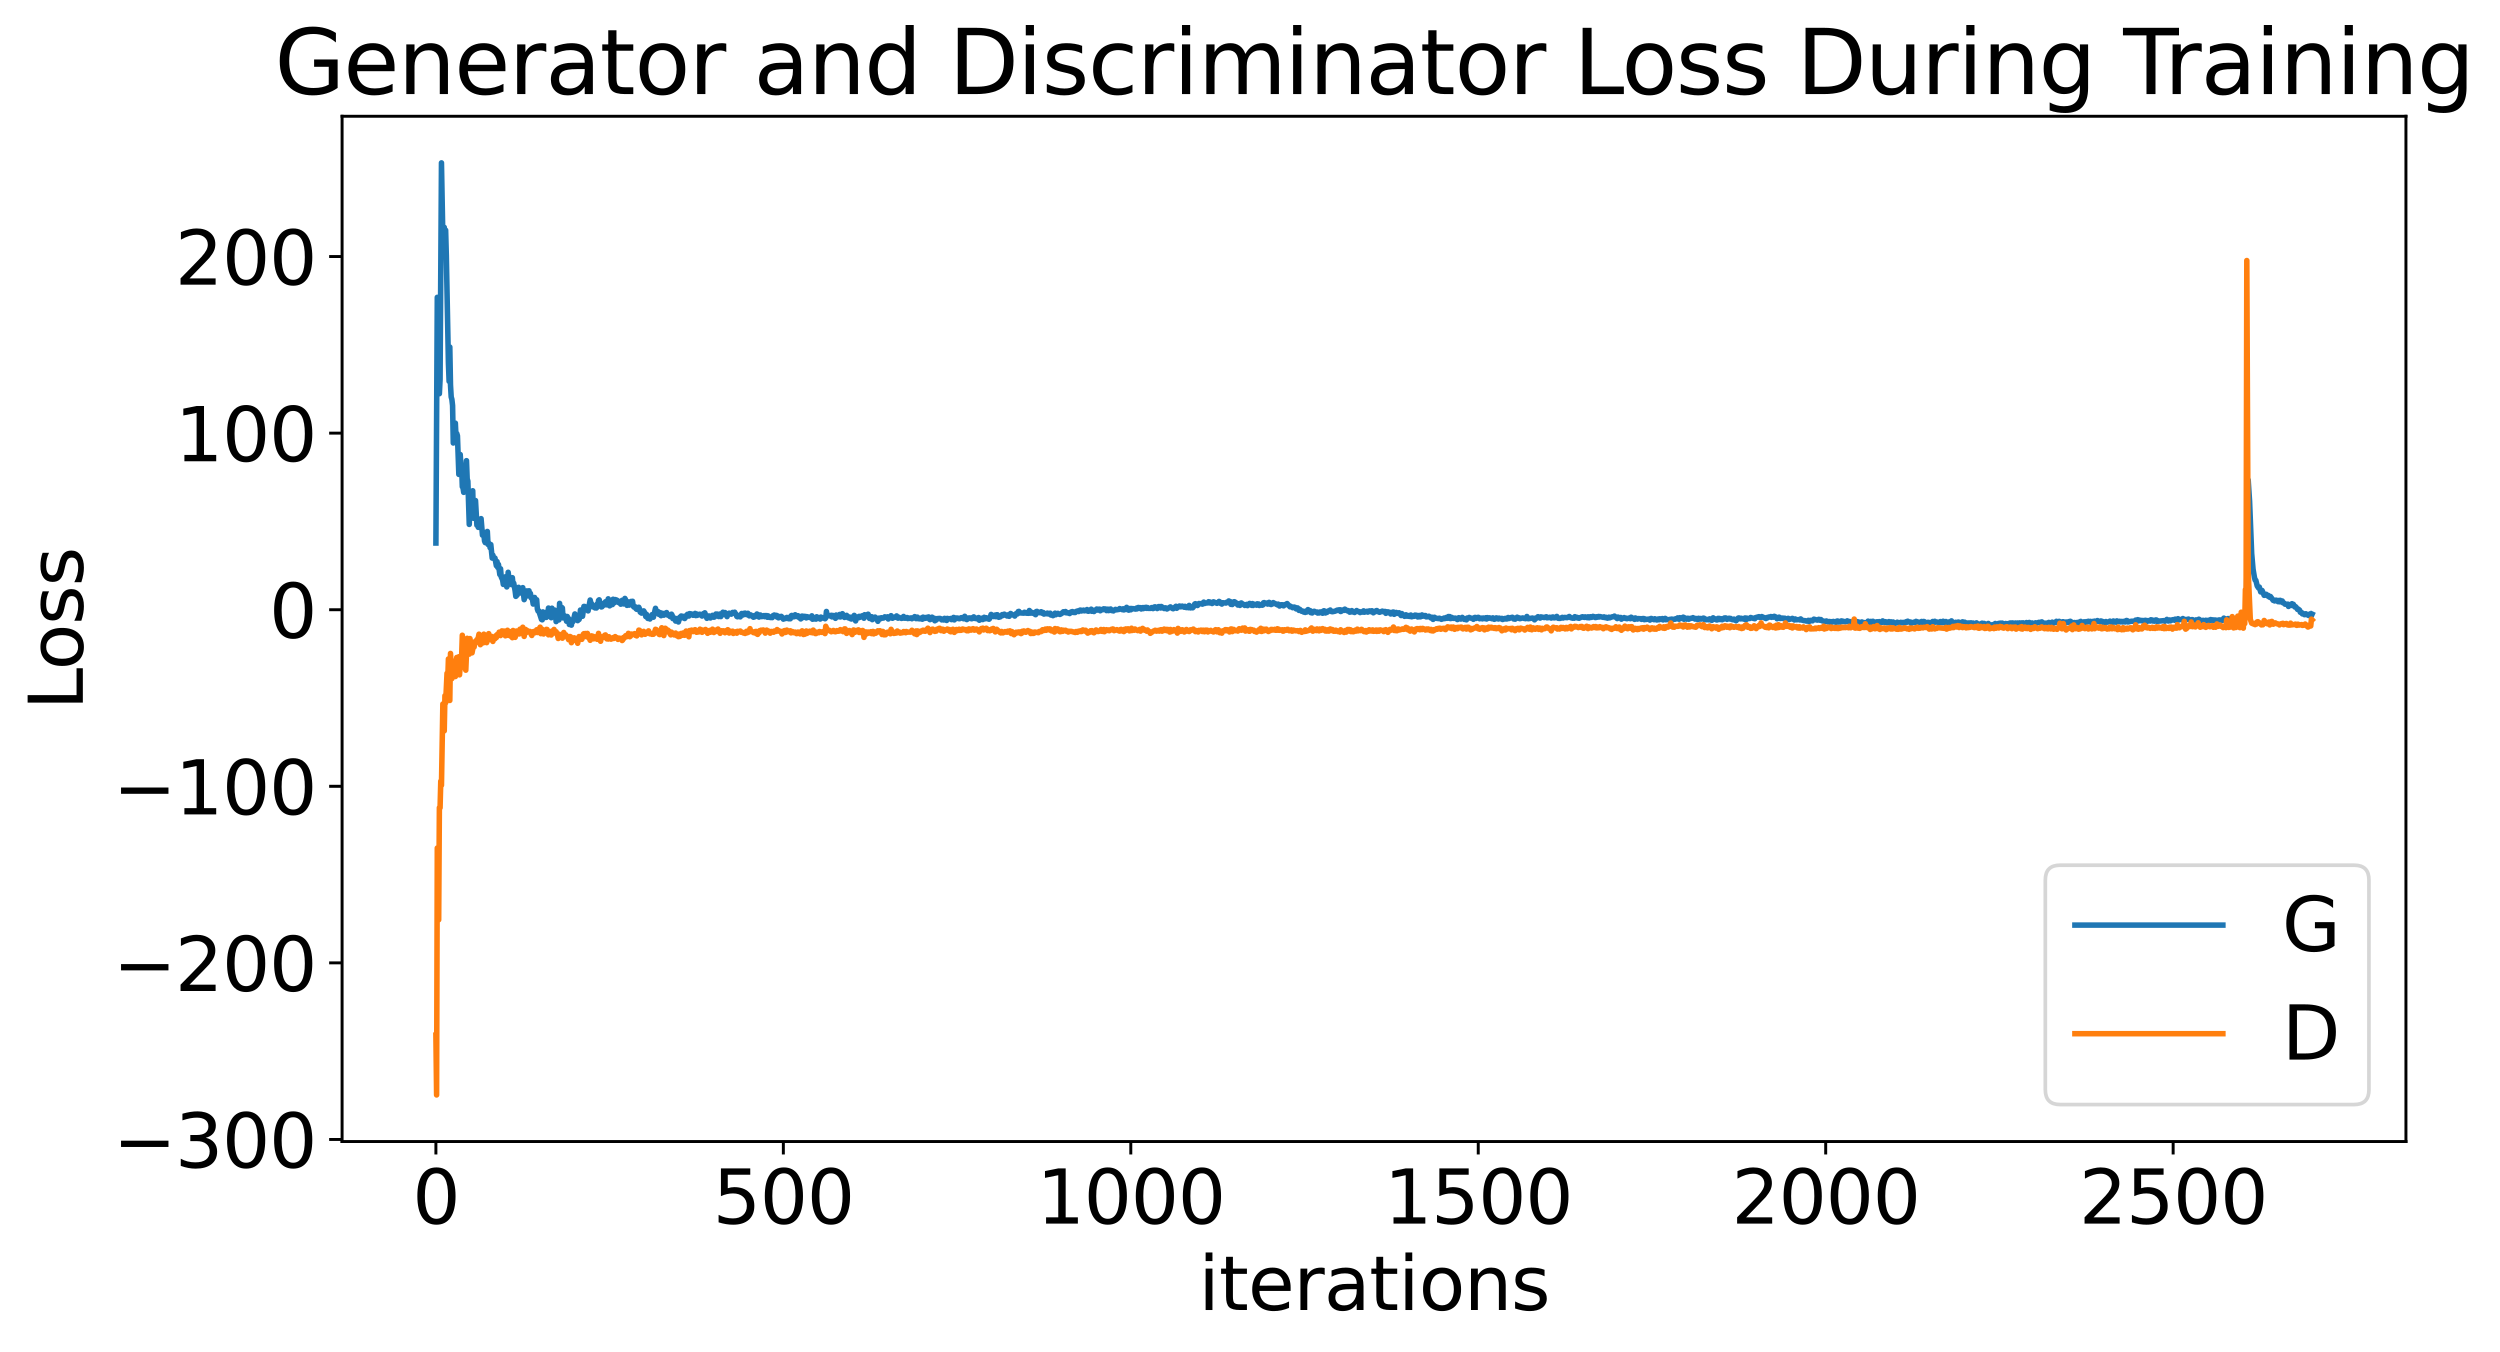 <?xml version="1.0" encoding="utf-8" standalone="no"?>
<!DOCTYPE svg PUBLIC "-//W3C//DTD SVG 1.1//EN"
  "http://www.w3.org/Graphics/SVG/1.1/DTD/svg11.dtd">
<svg xmlns:xlink="http://www.w3.org/1999/xlink" width="675.923pt" height="365.549pt" viewBox="0 0 675.923 365.549" xmlns="http://www.w3.org/2000/svg" version="1.1">
 <defs>
  <style type="text/css">*{stroke-linejoin: round; stroke-linecap: butt}</style>
 </defs>
 <g id="figure_1">
  <g id="patch_1">
   <path d="M 0 365.549 
L 675.923 365.549 
L 675.923 -0 
L 0 -0 
z
" style="fill: #ffffff"/>
  </g>
  <g id="axes_1">
   <g id="patch_2">
    <path d="M 92.491 308.636 
L 650.491 308.636 
L 650.491 31.436 
L 92.491 31.436 
z
" style="fill: #ffffff"/>
   </g>
   <g id="matplotlib.axis_1">
    <g id="xtick_1">
     <g id="line2d_1">
      <defs>
       <path id="m81542bae1a" d="M 0 0 
L 0 3.5 
" style="stroke: #000000; stroke-width: 0.8"/>
      </defs>
      <g>
       <use xlink:href="#m81542bae1a" x="117.854" y="308.636" style="stroke: #000000; stroke-width: 0.8"/>
      </g>
     </g>
     <g id="text_1">
      <!-- 0 -->
      <g transform="translate(111.492 330.833) scale(0.2 -0.2)">
       <defs>
        <path id="DejaVuSans-30" d="M 2034 4250 
Q 1547 4250 1301 3770 
Q 1056 3291 1056 2328 
Q 1056 1369 1301 889 
Q 1547 409 2034 409 
Q 2525 409 2770 889 
Q 3016 1369 3016 2328 
Q 3016 3291 2770 3770 
Q 2525 4250 2034 4250 
z
M 2034 4750 
Q 2819 4750 3233 4129 
Q 3647 3509 3647 2328 
Q 3647 1150 3233 529 
Q 2819 -91 2034 -91 
Q 1250 -91 836 529 
Q 422 1150 422 2328 
Q 422 3509 836 4129 
Q 1250 4750 2034 4750 
z
" transform="scale(0.016)"/>
       </defs>
       <use xlink:href="#DejaVuSans-30"/>
      </g>
     </g>
    </g>
    <g id="xtick_2">
     <g id="line2d_2">
      <g>
       <use xlink:href="#m81542bae1a" x="211.794" y="308.636" style="stroke: #000000; stroke-width: 0.8"/>
      </g>
     </g>
     <g id="text_2">
      <!-- 500 -->
      <g transform="translate(192.706 330.833) scale(0.2 -0.2)">
       <defs>
        <path id="DejaVuSans-35" d="M 691 4666 
L 3169 4666 
L 3169 4134 
L 1269 4134 
L 1269 2991 
Q 1406 3038 1543 3061 
Q 1681 3084 1819 3084 
Q 2600 3084 3056 2656 
Q 3513 2228 3513 1497 
Q 3513 744 3044 326 
Q 2575 -91 1722 -91 
Q 1428 -91 1123 -41 
Q 819 9 494 109 
L 494 744 
Q 775 591 1075 516 
Q 1375 441 1709 441 
Q 2250 441 2565 725 
Q 2881 1009 2881 1497 
Q 2881 1984 2565 2268 
Q 2250 2553 1709 2553 
Q 1456 2553 1204 2497 
Q 953 2441 691 2322 
L 691 4666 
z
" transform="scale(0.016)"/>
       </defs>
       <use xlink:href="#DejaVuSans-35"/>
       <use xlink:href="#DejaVuSans-30" x="63.623"/>
       <use xlink:href="#DejaVuSans-30" x="127.246"/>
      </g>
     </g>
    </g>
    <g id="xtick_3">
     <g id="line2d_3">
      <g>
       <use xlink:href="#m81542bae1a" x="305.733" y="308.636" style="stroke: #000000; stroke-width: 0.8"/>
      </g>
     </g>
     <g id="text_3">
      <!-- 1000 -->
      <g transform="translate(280.283 330.833) scale(0.2 -0.2)">
       <defs>
        <path id="DejaVuSans-31" d="M 794 531 
L 1825 531 
L 1825 4091 
L 703 3866 
L 703 4441 
L 1819 4666 
L 2450 4666 
L 2450 531 
L 3481 531 
L 3481 0 
L 794 0 
L 794 531 
z
" transform="scale(0.016)"/>
       </defs>
       <use xlink:href="#DejaVuSans-31"/>
       <use xlink:href="#DejaVuSans-30" x="63.623"/>
       <use xlink:href="#DejaVuSans-30" x="127.246"/>
       <use xlink:href="#DejaVuSans-30" x="190.869"/>
      </g>
     </g>
    </g>
    <g id="xtick_4">
     <g id="line2d_4">
      <g>
       <use xlink:href="#m81542bae1a" x="399.672" y="308.636" style="stroke: #000000; stroke-width: 0.8"/>
      </g>
     </g>
     <g id="text_4">
      <!-- 1500 -->
      <g transform="translate(374.222 330.833) scale(0.2 -0.2)">
       <use xlink:href="#DejaVuSans-31"/>
       <use xlink:href="#DejaVuSans-35" x="63.623"/>
       <use xlink:href="#DejaVuSans-30" x="127.246"/>
       <use xlink:href="#DejaVuSans-30" x="190.869"/>
      </g>
     </g>
    </g>
    <g id="xtick_5">
     <g id="line2d_5">
      <g>
       <use xlink:href="#m81542bae1a" x="493.612" y="308.636" style="stroke: #000000; stroke-width: 0.8"/>
      </g>
     </g>
     <g id="text_5">
      <!-- 2000 -->
      <g transform="translate(468.162 330.833) scale(0.2 -0.2)">
       <defs>
        <path id="DejaVuSans-32" d="M 1228 531 
L 3431 531 
L 3431 0 
L 469 0 
L 469 531 
Q 828 903 1448 1529 
Q 2069 2156 2228 2338 
Q 2531 2678 2651 2914 
Q 2772 3150 2772 3378 
Q 2772 3750 2511 3984 
Q 2250 4219 1831 4219 
Q 1534 4219 1204 4116 
Q 875 4013 500 3803 
L 500 4441 
Q 881 4594 1212 4672 
Q 1544 4750 1819 4750 
Q 2544 4750 2975 4387 
Q 3406 4025 3406 3419 
Q 3406 3131 3298 2873 
Q 3191 2616 2906 2266 
Q 2828 2175 2409 1742 
Q 1991 1309 1228 531 
z
" transform="scale(0.016)"/>
       </defs>
       <use xlink:href="#DejaVuSans-32"/>
       <use xlink:href="#DejaVuSans-30" x="63.623"/>
       <use xlink:href="#DejaVuSans-30" x="127.246"/>
       <use xlink:href="#DejaVuSans-30" x="190.869"/>
      </g>
     </g>
    </g>
    <g id="xtick_6">
     <g id="line2d_6">
      <g>
       <use xlink:href="#m81542bae1a" x="587.551" y="308.636" style="stroke: #000000; stroke-width: 0.8"/>
      </g>
     </g>
     <g id="text_6">
      <!-- 2500 -->
      <g transform="translate(562.101 330.833) scale(0.2 -0.2)">
       <use xlink:href="#DejaVuSans-32"/>
       <use xlink:href="#DejaVuSans-35" x="63.623"/>
       <use xlink:href="#DejaVuSans-30" x="127.246"/>
       <use xlink:href="#DejaVuSans-30" x="190.869"/>
      </g>
     </g>
    </g>
    <g id="text_7">
     <!-- iterations -->
     <g transform="translate(324.036 354.189) scale(0.2 -0.2)">
      <defs>
       <path id="DejaVuSans-69" d="M 603 3500 
L 1178 3500 
L 1178 0 
L 603 0 
L 603 3500 
z
M 603 4863 
L 1178 4863 
L 1178 4134 
L 603 4134 
L 603 4863 
z
" transform="scale(0.016)"/>
       <path id="DejaVuSans-74" d="M 1172 4494 
L 1172 3500 
L 2356 3500 
L 2356 3053 
L 1172 3053 
L 1172 1153 
Q 1172 725 1289 603 
Q 1406 481 1766 481 
L 2356 481 
L 2356 0 
L 1766 0 
Q 1100 0 847 248 
Q 594 497 594 1153 
L 594 3053 
L 172 3053 
L 172 3500 
L 594 3500 
L 594 4494 
L 1172 4494 
z
" transform="scale(0.016)"/>
       <path id="DejaVuSans-65" d="M 3597 1894 
L 3597 1613 
L 953 1613 
Q 991 1019 1311 708 
Q 1631 397 2203 397 
Q 2534 397 2845 478 
Q 3156 559 3463 722 
L 3463 178 
Q 3153 47 2828 -22 
Q 2503 -91 2169 -91 
Q 1331 -91 842 396 
Q 353 884 353 1716 
Q 353 2575 817 3079 
Q 1281 3584 2069 3584 
Q 2775 3584 3186 3129 
Q 3597 2675 3597 1894 
z
M 3022 2063 
Q 3016 2534 2758 2815 
Q 2500 3097 2075 3097 
Q 1594 3097 1305 2825 
Q 1016 2553 972 2059 
L 3022 2063 
z
" transform="scale(0.016)"/>
       <path id="DejaVuSans-72" d="M 2631 2963 
Q 2534 3019 2420 3045 
Q 2306 3072 2169 3072 
Q 1681 3072 1420 2755 
Q 1159 2438 1159 1844 
L 1159 0 
L 581 0 
L 581 3500 
L 1159 3500 
L 1159 2956 
Q 1341 3275 1631 3429 
Q 1922 3584 2338 3584 
Q 2397 3584 2469 3576 
Q 2541 3569 2628 3553 
L 2631 2963 
z
" transform="scale(0.016)"/>
       <path id="DejaVuSans-61" d="M 2194 1759 
Q 1497 1759 1228 1600 
Q 959 1441 959 1056 
Q 959 750 1161 570 
Q 1363 391 1709 391 
Q 2188 391 2477 730 
Q 2766 1069 2766 1631 
L 2766 1759 
L 2194 1759 
z
M 3341 1997 
L 3341 0 
L 2766 0 
L 2766 531 
Q 2569 213 2275 61 
Q 1981 -91 1556 -91 
Q 1019 -91 701 211 
Q 384 513 384 1019 
Q 384 1609 779 1909 
Q 1175 2209 1959 2209 
L 2766 2209 
L 2766 2266 
Q 2766 2663 2505 2880 
Q 2244 3097 1772 3097 
Q 1472 3097 1187 3025 
Q 903 2953 641 2809 
L 641 3341 
Q 956 3463 1253 3523 
Q 1550 3584 1831 3584 
Q 2591 3584 2966 3190 
Q 3341 2797 3341 1997 
z
" transform="scale(0.016)"/>
       <path id="DejaVuSans-6f" d="M 1959 3097 
Q 1497 3097 1228 2736 
Q 959 2375 959 1747 
Q 959 1119 1226 758 
Q 1494 397 1959 397 
Q 2419 397 2687 759 
Q 2956 1122 2956 1747 
Q 2956 2369 2687 2733 
Q 2419 3097 1959 3097 
z
M 1959 3584 
Q 2709 3584 3137 3096 
Q 3566 2609 3566 1747 
Q 3566 888 3137 398 
Q 2709 -91 1959 -91 
Q 1206 -91 779 398 
Q 353 888 353 1747 
Q 353 2609 779 3096 
Q 1206 3584 1959 3584 
z
" transform="scale(0.016)"/>
       <path id="DejaVuSans-6e" d="M 3513 2113 
L 3513 0 
L 2938 0 
L 2938 2094 
Q 2938 2591 2744 2837 
Q 2550 3084 2163 3084 
Q 1697 3084 1428 2787 
Q 1159 2491 1159 1978 
L 1159 0 
L 581 0 
L 581 3500 
L 1159 3500 
L 1159 2956 
Q 1366 3272 1645 3428 
Q 1925 3584 2291 3584 
Q 2894 3584 3203 3211 
Q 3513 2838 3513 2113 
z
" transform="scale(0.016)"/>
       <path id="DejaVuSans-73" d="M 2834 3397 
L 2834 2853 
Q 2591 2978 2328 3040 
Q 2066 3103 1784 3103 
Q 1356 3103 1142 2972 
Q 928 2841 928 2578 
Q 928 2378 1081 2264 
Q 1234 2150 1697 2047 
L 1894 2003 
Q 2506 1872 2764 1633 
Q 3022 1394 3022 966 
Q 3022 478 2636 193 
Q 2250 -91 1575 -91 
Q 1294 -91 989 -36 
Q 684 19 347 128 
L 347 722 
Q 666 556 975 473 
Q 1284 391 1588 391 
Q 1994 391 2212 530 
Q 2431 669 2431 922 
Q 2431 1156 2273 1281 
Q 2116 1406 1581 1522 
L 1381 1569 
Q 847 1681 609 1914 
Q 372 2147 372 2553 
Q 372 3047 722 3315 
Q 1072 3584 1716 3584 
Q 2034 3584 2315 3537 
Q 2597 3491 2834 3397 
z
" transform="scale(0.016)"/>
      </defs>
      <use xlink:href="#DejaVuSans-69"/>
      <use xlink:href="#DejaVuSans-74" x="27.783"/>
      <use xlink:href="#DejaVuSans-65" x="66.992"/>
      <use xlink:href="#DejaVuSans-72" x="128.516"/>
      <use xlink:href="#DejaVuSans-61" x="169.629"/>
      <use xlink:href="#DejaVuSans-74" x="230.908"/>
      <use xlink:href="#DejaVuSans-69" x="270.117"/>
      <use xlink:href="#DejaVuSans-6f" x="297.9"/>
      <use xlink:href="#DejaVuSans-6e" x="359.082"/>
      <use xlink:href="#DejaVuSans-73" x="422.461"/>
     </g>
    </g>
   </g>
   <g id="matplotlib.axis_2">
    <g id="ytick_1">
     <g id="line2d_7">
      <defs>
       <path id="mf5415f0230" d="M 0 0 
L -3.5 0 
" style="stroke: #000000; stroke-width: 0.8"/>
      </defs>
      <g>
       <use xlink:href="#mf5415f0230" x="92.491" y="308.076" style="stroke: #000000; stroke-width: 0.8"/>
      </g>
     </g>
     <g id="text_8">
      <!-- −300 -->
      <g transform="translate(30.556 315.675) scale(0.2 -0.2)">
       <defs>
        <path id="DejaVuSans-2212" d="M 678 2272 
L 4684 2272 
L 4684 1741 
L 678 1741 
L 678 2272 
z
" transform="scale(0.016)"/>
        <path id="DejaVuSans-33" d="M 2597 2516 
Q 3050 2419 3304 2112 
Q 3559 1806 3559 1356 
Q 3559 666 3084 287 
Q 2609 -91 1734 -91 
Q 1441 -91 1130 -33 
Q 819 25 488 141 
L 488 750 
Q 750 597 1062 519 
Q 1375 441 1716 441 
Q 2309 441 2620 675 
Q 2931 909 2931 1356 
Q 2931 1769 2642 2001 
Q 2353 2234 1838 2234 
L 1294 2234 
L 1294 2753 
L 1863 2753 
Q 2328 2753 2575 2939 
Q 2822 3125 2822 3475 
Q 2822 3834 2567 4026 
Q 2313 4219 1838 4219 
Q 1578 4219 1281 4162 
Q 984 4106 628 3988 
L 628 4550 
Q 988 4650 1302 4700 
Q 1616 4750 1894 4750 
Q 2613 4750 3031 4423 
Q 3450 4097 3450 3541 
Q 3450 3153 3228 2886 
Q 3006 2619 2597 2516 
z
" transform="scale(0.016)"/>
       </defs>
       <use xlink:href="#DejaVuSans-2212"/>
       <use xlink:href="#DejaVuSans-33" x="83.789"/>
       <use xlink:href="#DejaVuSans-30" x="147.412"/>
       <use xlink:href="#DejaVuSans-30" x="211.035"/>
      </g>
     </g>
    </g>
    <g id="ytick_2">
     <g id="line2d_8">
      <g>
       <use xlink:href="#mf5415f0230" x="92.491" y="260.334" style="stroke: #000000; stroke-width: 0.8"/>
      </g>
     </g>
     <g id="text_9">
      <!-- −200 -->
      <g transform="translate(30.556 267.932) scale(0.2 -0.2)">
       <use xlink:href="#DejaVuSans-2212"/>
       <use xlink:href="#DejaVuSans-32" x="83.789"/>
       <use xlink:href="#DejaVuSans-30" x="147.412"/>
       <use xlink:href="#DejaVuSans-30" x="211.035"/>
      </g>
     </g>
    </g>
    <g id="ytick_3">
     <g id="line2d_9">
      <g>
       <use xlink:href="#mf5415f0230" x="92.491" y="212.591" style="stroke: #000000; stroke-width: 0.8"/>
      </g>
     </g>
     <g id="text_10">
      <!-- −100 -->
      <g transform="translate(30.556 220.19) scale(0.2 -0.2)">
       <use xlink:href="#DejaVuSans-2212"/>
       <use xlink:href="#DejaVuSans-31" x="83.789"/>
       <use xlink:href="#DejaVuSans-30" x="147.412"/>
       <use xlink:href="#DejaVuSans-30" x="211.035"/>
      </g>
     </g>
    </g>
    <g id="ytick_4">
     <g id="line2d_10">
      <g>
       <use xlink:href="#mf5415f0230" x="92.491" y="164.849" style="stroke: #000000; stroke-width: 0.8"/>
      </g>
     </g>
     <g id="text_11">
      <!-- 0 -->
      <g transform="translate(72.766 172.447) scale(0.2 -0.2)">
       <use xlink:href="#DejaVuSans-30"/>
      </g>
     </g>
    </g>
    <g id="ytick_5">
     <g id="line2d_11">
      <g>
       <use xlink:href="#mf5415f0230" x="92.491" y="117.106" style="stroke: #000000; stroke-width: 0.8"/>
      </g>
     </g>
     <g id="text_12">
      <!-- 100 -->
      <g transform="translate(47.316 124.704) scale(0.2 -0.2)">
       <use xlink:href="#DejaVuSans-31"/>
       <use xlink:href="#DejaVuSans-30" x="63.623"/>
       <use xlink:href="#DejaVuSans-30" x="127.246"/>
      </g>
     </g>
    </g>
    <g id="ytick_6">
     <g id="line2d_12">
      <g>
       <use xlink:href="#mf5415f0230" x="92.491" y="69.363" style="stroke: #000000; stroke-width: 0.8"/>
      </g>
     </g>
     <g id="text_13">
      <!-- 200 -->
      <g transform="translate(47.316 76.962) scale(0.2 -0.2)">
       <use xlink:href="#DejaVuSans-32"/>
       <use xlink:href="#DejaVuSans-30" x="63.623"/>
       <use xlink:href="#DejaVuSans-30" x="127.246"/>
      </g>
     </g>
    </g>
    <g id="text_14">
     <!-- Loss -->
     <g transform="translate(22.397 191.971) rotate(-90) scale(0.2 -0.2)">
      <defs>
       <path id="DejaVuSans-4c" d="M 628 4666 
L 1259 4666 
L 1259 531 
L 3531 531 
L 3531 0 
L 628 0 
L 628 4666 
z
" transform="scale(0.016)"/>
      </defs>
      <use xlink:href="#DejaVuSans-4c"/>
      <use xlink:href="#DejaVuSans-6f" x="53.963"/>
      <use xlink:href="#DejaVuSans-73" x="115.145"/>
      <use xlink:href="#DejaVuSans-73" x="167.244"/>
     </g>
    </g>
   </g>
   <g id="line2d_13">
    <path d="M 117.854 146.813 
L 118.23 80.392 
L 118.606 99.818 
L 118.794 106.443 
L 118.982 102.549 
L 119.357 44.036 
L 119.733 64.166 
L 119.921 68.653 
L 120.109 61.461 
L 120.297 63.79 
L 120.485 62.243 
L 120.672 69.058 
L 121.236 98.14 
L 121.424 103.093 
L 121.612 93.826 
L 121.8 104.095 
L 121.988 107.309 
L 122.175 107.993 
L 122.363 109.645 
L 122.551 119.774 
L 122.739 118.893 
L 122.927 114.43 
L 123.115 114.412 
L 123.303 118.415 
L 123.491 117.207 
L 123.679 117.824 
L 124.054 128.259 
L 124.242 123.196 
L 124.43 122.886 
L 124.618 125.844 
L 124.806 125.967 
L 124.994 131.582 
L 125.182 131.872 
L 125.369 133.114 
L 125.557 127.878 
L 125.745 129.496 
L 125.933 127.713 
L 126.121 124.552 
L 126.309 129.481 
L 126.497 130.091 
L 126.872 141.782 
L 127.06 134.415 
L 127.248 137.676 
L 127.436 136.065 
L 127.624 137.87 
L 127.812 132.691 
L 128 140.12 
L 128.188 137.645 
L 128.563 135.336 
L 128.939 142.003 
L 129.127 141.846 
L 129.315 142.579 
L 129.503 142.251 
L 129.691 142.172 
L 130.066 140.225 
L 130.442 144.688 
L 130.63 143.797 
L 130.818 144.278 
L 131.006 146.271 
L 131.194 146.702 
L 131.382 145.462 
L 131.569 145.834 
L 131.757 143.693 
L 131.945 147.194 
L 132.133 146.821 
L 132.321 147.072 
L 132.509 148.094 
L 132.697 147.234 
L 133.072 150.884 
L 133.26 150.093 
L 133.448 150.883 
L 133.636 151.093 
L 133.824 150.889 
L 134.2 152.943 
L 134.388 151.838 
L 134.575 153.426 
L 134.763 152.602 
L 135.139 155.337 
L 135.327 153.769 
L 135.515 155.986 
L 135.891 156.792 
L 136.079 158.005 
L 136.266 156.319 
L 136.454 157.103 
L 136.642 155.953 
L 137.018 158.684 
L 137.206 158.245 
L 137.394 154.73 
L 137.769 157.7 
L 137.957 156.92 
L 138.145 157.017 
L 138.333 158.068 
L 138.521 156.191 
L 138.709 157.969 
L 138.897 157.663 
L 139.272 159.728 
L 139.46 161.236 
L 139.836 160.848 
L 140.212 158.8 
L 140.4 160.26 
L 140.588 159.927 
L 140.775 160.268 
L 140.963 160.365 
L 141.339 158.884 
L 141.715 162.123 
L 141.903 161.528 
L 142.091 159.785 
L 142.279 160.608 
L 142.466 159.759 
L 142.654 161.089 
L 143.03 159.732 
L 143.218 161.107 
L 143.406 160.441 
L 143.594 161.63 
L 143.782 161.671 
L 143.969 162.152 
L 144.157 163.316 
L 144.533 161.537 
L 144.721 162.636 
L 145.097 162.15 
L 145.285 164.664 
L 145.472 165.211 
L 145.66 165.14 
L 146.412 167.478 
L 146.6 167.576 
L 146.788 165.443 
L 146.975 165.627 
L 147.163 166.593 
L 147.351 165.962 
L 147.539 166.931 
L 147.727 166.917 
L 147.915 165.406 
L 148.103 166.035 
L 148.291 164.4 
L 148.666 164.778 
L 148.854 165.584 
L 149.042 167.012 
L 149.23 164.441 
L 149.606 166.745 
L 149.982 164.956 
L 150.169 165.544 
L 150.357 168.059 
L 150.545 166.863 
L 150.733 166.852 
L 151.109 167.611 
L 151.297 163.137 
L 151.485 166.852 
L 151.672 164.939 
L 151.86 164.214 
L 152.048 164.387 
L 152.236 167.064 
L 152.424 167.008 
L 152.612 166.463 
L 152.8 166.887 
L 152.988 166.91 
L 153.175 167.963 
L 153.363 166.681 
L 153.551 167.176 
L 153.739 167.246 
L 153.927 168.844 
L 154.115 167.709 
L 154.303 168.158 
L 154.491 169.018 
L 154.679 167.592 
L 154.866 168.116 
L 155.054 167.66 
L 155.43 165.995 
L 155.618 166.96 
L 155.806 167.091 
L 155.994 166.722 
L 156.182 167.802 
L 156.369 167.452 
L 156.557 167.494 
L 156.745 166.977 
L 156.933 164.934 
L 157.121 165.345 
L 157.497 166.617 
L 157.872 163.957 
L 158.06 163.967 
L 158.436 164.333 
L 158.624 164.564 
L 158.812 164.054 
L 159 165.162 
L 159.563 162.23 
L 159.751 163.021 
L 159.939 163.191 
L 160.315 164.095 
L 160.503 163.816 
L 160.691 163.811 
L 160.879 164.366 
L 161.066 164.154 
L 161.254 164.381 
L 161.442 163.315 
L 161.63 163.672 
L 161.818 162.35 
L 162.006 162.175 
L 162.194 163.137 
L 162.382 163.468 
L 162.569 164.098 
L 162.757 164.052 
L 162.945 163.192 
L 163.321 163.61 
L 163.509 163.409 
L 163.697 162.704 
L 164.072 163.529 
L 164.448 161.906 
L 164.824 163.801 
L 165.012 163.662 
L 165.2 162.767 
L 165.388 163.428 
L 165.575 163.458 
L 165.763 162.019 
L 165.951 163.02 
L 166.139 162.951 
L 166.327 162.107 
L 166.703 162.229 
L 167.079 162.468 
L 167.266 162.913 
L 167.454 162.775 
L 167.642 162.843 
L 167.83 163.355 
L 168.206 162.306 
L 168.394 162.595 
L 168.582 163.28 
L 168.769 163.235 
L 168.957 161.798 
L 169.145 162.181 
L 169.333 163.301 
L 169.521 163.675 
L 169.709 163.381 
L 169.897 162.734 
L 170.085 163.61 
L 170.272 163.323 
L 170.46 163.353 
L 170.648 162.602 
L 170.836 163.122 
L 171.024 162.57 
L 171.212 163.909 
L 171.4 164.132 
L 171.588 164.182 
L 171.775 164.069 
L 171.963 164.588 
L 172.151 164.74 
L 172.339 164.283 
L 172.715 164.186 
L 172.903 164.616 
L 173.091 165.504 
L 173.466 165.767 
L 173.842 165.438 
L 174.03 165.166 
L 174.406 165.821 
L 174.594 166.699 
L 174.782 166.09 
L 175.157 167.202 
L 175.345 166.722 
L 175.721 167.357 
L 176.285 166.196 
L 176.66 166.874 
L 177.224 164.469 
L 177.6 165.737 
L 177.975 165.389 
L 178.163 166.118 
L 178.351 166.045 
L 178.539 165.652 
L 178.727 166.464 
L 178.915 165.812 
L 179.103 165.811 
L 179.291 166.233 
L 179.479 166.329 
L 179.666 166.184 
L 179.854 165.832 
L 180.23 165.619 
L 180.418 166.241 
L 180.606 166.332 
L 180.794 166.229 
L 181.169 166.707 
L 181.545 166.057 
L 181.733 166.367 
L 181.921 167.26 
L 182.109 167.008 
L 182.297 167.162 
L 182.485 167.142 
L 182.672 167.918 
L 182.86 167.266 
L 183.048 167.63 
L 183.236 167.502 
L 183.424 168.161 
L 183.8 166.867 
L 183.988 166.92 
L 184.175 166.549 
L 184.363 167.039 
L 184.551 166.612 
L 185.115 167.228 
L 185.303 166.976 
L 185.491 166.452 
L 185.679 166.489 
L 185.866 166.092 
L 186.054 166.502 
L 186.242 166.56 
L 186.43 165.91 
L 186.994 166.006 
L 187.369 166.349 
L 187.557 166.323 
L 187.933 165.846 
L 188.121 166.437 
L 188.309 165.984 
L 188.497 166.38 
L 189.06 166.068 
L 189.248 166.07 
L 189.812 166.56 
L 190 166.428 
L 190.188 165.903 
L 190.375 166.414 
L 190.563 165.688 
L 191.127 167.175 
L 191.315 166.547 
L 191.503 166.812 
L 191.691 166.534 
L 192.066 167.081 
L 192.442 166.84 
L 192.63 166.369 
L 193.006 166.876 
L 193.194 166.808 
L 193.382 166.563 
L 193.569 166.01 
L 193.757 166.357 
L 193.945 166.028 
L 194.133 166.255 
L 194.321 166.696 
L 194.509 166.184 
L 194.697 166.003 
L 194.885 166.706 
L 195.072 166.215 
L 195.26 166.142 
L 195.448 165.532 
L 195.636 166.138 
L 195.824 165.987 
L 196.012 165.612 
L 196.575 166.712 
L 196.763 166.035 
L 197.139 165.784 
L 197.703 166.055 
L 198.079 165.584 
L 198.266 165.646 
L 198.454 165.847 
L 198.642 165.522 
L 198.83 165.979 
L 199.018 166.035 
L 199.206 166.662 
L 199.394 166.76 
L 199.957 166.435 
L 200.145 166.783 
L 200.521 165.875 
L 200.709 165.975 
L 200.897 166.271 
L 201.085 165.838 
L 201.46 165.77 
L 201.836 166.178 
L 202.024 166.191 
L 202.212 165.818 
L 202.588 166.511 
L 202.775 166.449 
L 202.963 166.241 
L 203.715 166.883 
L 203.903 166.46 
L 204.091 166.758 
L 204.466 166.516 
L 204.654 166.008 
L 204.842 166.129 
L 205.218 166.845 
L 205.406 166.274 
L 205.594 166.282 
L 205.969 166.712 
L 206.157 166.497 
L 206.345 166.611 
L 206.533 166.444 
L 206.721 166.73 
L 206.909 166.437 
L 207.097 166.704 
L 207.285 166.441 
L 207.472 166.89 
L 207.66 166.503 
L 208.036 166.926 
L 208.224 166.803 
L 208.412 166.976 
L 208.6 166.899 
L 208.788 166.984 
L 208.975 166.476 
L 209.351 166.278 
L 209.727 166.57 
L 209.915 166.37 
L 210.103 166.853 
L 210.291 166.531 
L 210.479 167.048 
L 210.666 166.761 
L 210.854 166.886 
L 211.23 166.645 
L 211.418 166.826 
L 211.794 167.398 
L 212.169 167.137 
L 212.357 167.25 
L 212.733 166.936 
L 213.109 167.259 
L 213.297 167.295 
L 213.485 167.001 
L 213.672 167.302 
L 213.86 166.535 
L 214.048 166.397 
L 214.236 166.435 
L 214.424 166.783 
L 214.8 166.731 
L 214.988 166.217 
L 215.175 166.567 
L 215.363 166.529 
L 215.551 166.719 
L 215.739 166.465 
L 216.115 167.027 
L 216.303 166.683 
L 216.491 167.336 
L 216.679 167.092 
L 216.866 166.567 
L 217.054 166.989 
L 217.242 166.623 
L 217.806 166.675 
L 217.994 167.062 
L 218.182 166.724 
L 218.557 166.845 
L 218.933 166.963 
L 219.121 166.983 
L 219.309 166.842 
L 219.497 166.502 
L 219.685 167.418 
L 219.872 167.302 
L 220.06 167.366 
L 220.436 167.024 
L 220.624 167.391 
L 220.812 166.757 
L 221 167.057 
L 221.375 166.958 
L 221.563 167.276 
L 221.751 167.375 
L 221.939 166.841 
L 222.503 167.113 
L 222.879 166.972 
L 223.066 167.291 
L 223.254 167.067 
L 223.442 165.323 
L 223.63 166.546 
L 224.006 166.35 
L 224.382 166.535 
L 224.569 166.556 
L 224.757 166.356 
L 224.945 166.794 
L 225.133 166.395 
L 225.697 166.558 
L 225.885 167.176 
L 226.072 166.287 
L 226.26 166.511 
L 226.448 166.462 
L 226.824 166.764 
L 227.012 166.13 
L 227.2 166.803 
L 227.388 166.742 
L 227.763 165.927 
L 228.327 166.934 
L 228.703 166.745 
L 228.891 166.37 
L 229.266 166.995 
L 229.454 167.071 
L 229.642 166.816 
L 229.83 167.223 
L 230.206 167.363 
L 230.582 166.753 
L 230.769 166.998 
L 230.957 166.382 
L 231.333 167.875 
L 231.521 166.987 
L 231.709 166.826 
L 232.085 167.049 
L 232.272 166.645 
L 232.46 166.91 
L 232.648 166.632 
L 232.836 166.784 
L 233.212 166.456 
L 233.4 166.537 
L 233.588 167.145 
L 233.775 166.201 
L 233.963 166.478 
L 234.339 166.526 
L 234.527 166.162 
L 234.715 166.062 
L 235.091 167.214 
L 235.279 166.756 
L 235.466 166.974 
L 235.654 166.738 
L 235.842 167.536 
L 236.218 166.92 
L 236.406 166.985 
L 236.594 166.844 
L 236.782 167.331 
L 236.969 167.096 
L 237.157 167.413 
L 237.345 167.982 
L 237.533 167.303 
L 237.721 167.114 
L 237.909 167.372 
L 238.285 167.021 
L 238.472 167.147 
L 238.66 167.058 
L 238.848 167.107 
L 239.224 166.768 
L 239.412 166.903 
L 239.788 166.86 
L 239.975 166.764 
L 240.163 167.353 
L 240.351 166.947 
L 240.539 166.897 
L 240.727 167.016 
L 240.915 166.462 
L 241.291 167.159 
L 241.666 166.939 
L 241.854 166.852 
L 242.042 166.908 
L 242.418 166.527 
L 242.606 166.991 
L 242.794 167.132 
L 242.982 166.872 
L 243.169 167.064 
L 243.545 167.056 
L 243.733 167.201 
L 243.921 167.046 
L 244.109 167.141 
L 244.297 166.671 
L 244.672 167.151 
L 245.048 167.093 
L 245.236 166.961 
L 245.424 167.238 
L 245.612 167.067 
L 245.8 167.195 
L 246.363 167.06 
L 246.551 167.289 
L 246.739 167.065 
L 246.927 167.093 
L 247.303 166.718 
L 247.679 167.257 
L 247.866 166.848 
L 248.054 166.865 
L 248.242 167.268 
L 248.806 167.315 
L 249.182 167.048 
L 249.369 167.417 
L 249.557 166.859 
L 249.933 167.212 
L 250.121 166.953 
L 250.309 167.154 
L 250.685 166.886 
L 250.872 166.962 
L 251.06 166.795 
L 251.248 167.377 
L 251.436 167.534 
L 251.624 167.193 
L 251.812 167.396 
L 252 166.865 
L 252.375 167.31 
L 252.563 167.144 
L 252.751 167.839 
L 252.939 167.392 
L 253.127 167.624 
L 253.315 167.267 
L 254.066 167.197 
L 254.254 167.239 
L 254.63 167.601 
L 254.818 167.567 
L 255.006 167.343 
L 255.194 167.627 
L 255.382 167.185 
L 255.945 167.754 
L 256.133 167.193 
L 256.509 167.345 
L 256.697 167.276 
L 256.885 167.338 
L 257.072 167.218 
L 257.26 167.525 
L 257.448 167.486 
L 257.824 166.934 
L 258.012 167.599 
L 258.2 167.196 
L 258.388 167.073 
L 258.575 167.231 
L 258.763 167.088 
L 258.951 167.194 
L 259.139 167.141 
L 259.327 167.288 
L 259.515 167.258 
L 259.891 166.999 
L 260.266 167.024 
L 260.454 167.266 
L 260.642 167.303 
L 260.83 166.629 
L 261.394 167.517 
L 261.582 167.131 
L 262.145 167.059 
L 262.333 167.225 
L 262.521 167.074 
L 262.709 167.3 
L 262.897 167.005 
L 263.085 167.181 
L 263.272 166.782 
L 263.46 167.195 
L 263.836 167.097 
L 264.024 167.292 
L 264.212 167.159 
L 264.4 167.285 
L 264.588 166.967 
L 264.775 167.694 
L 264.963 167.503 
L 265.151 167.514 
L 265.339 167.161 
L 265.715 167.503 
L 266.091 166.898 
L 266.279 167.31 
L 266.654 167.016 
L 267.03 167.311 
L 267.218 167.27 
L 267.406 167.416 
L 267.594 167.211 
L 267.969 166.127 
L 268.157 166.374 
L 268.345 166.34 
L 268.721 166.699 
L 268.909 166.367 
L 269.097 166.289 
L 269.285 166.737 
L 269.472 166.21 
L 269.66 166.206 
L 270.036 166.893 
L 270.224 166.7 
L 270.412 166.797 
L 270.788 166.497 
L 270.975 166.17 
L 271.163 166.418 
L 271.539 166.053 
L 272.291 166.548 
L 272.479 166.246 
L 272.854 166.631 
L 273.23 165.867 
L 273.794 166.255 
L 274.169 166.263 
L 274.357 166.559 
L 274.733 165.905 
L 275.109 165.974 
L 275.297 165.351 
L 275.485 165.298 
L 275.672 165.698 
L 276.8 165.775 
L 276.988 165.533 
L 277.175 165.744 
L 277.363 165.648 
L 277.551 165.787 
L 278.115 165.81 
L 278.303 165.062 
L 278.491 165.785 
L 278.679 165.419 
L 279.054 165.781 
L 279.242 165.648 
L 279.994 166.188 
L 280.182 165.338 
L 280.369 165.297 
L 280.557 165.515 
L 280.745 165.505 
L 280.933 165.658 
L 281.121 165.549 
L 281.309 165.654 
L 281.497 165.394 
L 281.685 165.753 
L 281.872 165.821 
L 282.06 165.606 
L 282.248 166.029 
L 282.436 165.869 
L 282.812 165.946 
L 283.188 165.765 
L 283.375 165.982 
L 283.751 166.002 
L 283.939 165.788 
L 284.127 166.287 
L 284.503 166.211 
L 284.691 166.457 
L 285.066 166.188 
L 285.254 165.78 
L 285.442 166.209 
L 285.818 165.893 
L 286.006 165.827 
L 286.194 166.03 
L 286.382 166.003 
L 286.569 166.121 
L 286.945 165.924 
L 287.133 165.721 
L 287.321 165.697 
L 287.509 165.405 
L 287.697 165.597 
L 288.072 165.34 
L 288.26 165.682 
L 288.448 165.58 
L 288.636 165.731 
L 289.012 165.688 
L 289.2 165.884 
L 289.575 165.464 
L 289.951 165.352 
L 290.139 165.58 
L 290.703 165.603 
L 290.891 165.346 
L 291.454 165.159 
L 291.642 165.341 
L 292.018 164.955 
L 292.206 164.961 
L 292.394 165.192 
L 292.957 164.957 
L 293.145 165.146 
L 293.521 165.082 
L 293.709 165.095 
L 293.897 164.807 
L 294.085 165.228 
L 294.272 165.266 
L 294.46 165.103 
L 294.648 165.185 
L 295.024 164.705 
L 295.212 165.269 
L 295.4 164.957 
L 295.588 165.007 
L 295.775 165.341 
L 296.527 164.662 
L 296.715 164.945 
L 296.903 164.735 
L 297.279 164.692 
L 297.466 165.13 
L 298.03 164.76 
L 298.218 164.835 
L 298.406 164.605 
L 298.594 164.754 
L 298.782 164.64 
L 298.969 164.668 
L 299.157 165.085 
L 299.533 164.702 
L 299.721 165.092 
L 299.909 164.785 
L 300.285 164.655 
L 300.472 165.051 
L 300.66 165.094 
L 300.848 165.015 
L 301.036 165.173 
L 301.412 164.854 
L 301.6 164.753 
L 301.788 164.881 
L 302.539 164.767 
L 302.727 164.538 
L 303.479 164.844 
L 303.666 164.599 
L 303.854 164.904 
L 304.042 164.632 
L 304.23 164.646 
L 304.418 164.791 
L 304.606 164.208 
L 304.794 164.72 
L 304.982 164.686 
L 305.169 164.972 
L 305.357 164.608 
L 305.545 164.512 
L 305.733 164.873 
L 305.921 164.52 
L 306.109 164.653 
L 306.297 164.556 
L 307.048 164.682 
L 307.236 164.428 
L 307.424 164.624 
L 307.612 164.293 
L 307.8 164.24 
L 307.988 164.455 
L 308.175 164.293 
L 308.363 164.303 
L 308.551 164.651 
L 308.927 164.281 
L 309.115 164.558 
L 309.303 164.271 
L 309.491 164.266 
L 309.679 164.443 
L 309.866 164.196 
L 310.054 164.48 
L 310.242 164.262 
L 310.43 164.474 
L 311.182 164.474 
L 311.369 164.274 
L 311.557 164.296 
L 311.745 164.543 
L 311.933 164.458 
L 312.121 164.096 
L 312.309 164.07 
L 312.872 164.533 
L 313.248 164.003 
L 313.436 164.192 
L 313.624 164.002 
L 313.812 164.387 
L 314 163.98 
L 314.751 164.529 
L 314.939 164.349 
L 315.127 164.334 
L 315.503 164.654 
L 316.442 164.087 
L 317.006 164.528 
L 317.194 164.586 
L 317.945 163.922 
L 318.133 164.463 
L 318.885 163.852 
L 319.072 163.89 
L 319.26 164.066 
L 319.636 163.871 
L 319.824 164.048 
L 320.012 163.984 
L 320.2 164.183 
L 320.388 163.936 
L 320.763 164.274 
L 321.139 164.071 
L 321.327 164.313 
L 321.515 163.687 
L 321.891 164.361 
L 322.079 164.122 
L 322.266 164.115 
L 322.454 164.334 
L 322.642 164.137 
L 323.018 163.311 
L 323.206 163.22 
L 323.394 163.55 
L 323.582 163.448 
L 323.769 163.713 
L 324.145 163.173 
L 324.709 163.264 
L 324.897 163.152 
L 325.085 163.343 
L 325.46 162.793 
L 325.648 163.166 
L 326.024 163.047 
L 326.588 162.993 
L 326.775 162.682 
L 326.963 163.01 
L 327.151 162.766 
L 327.339 163.043 
L 327.527 162.971 
L 327.715 163.17 
L 327.903 163.026 
L 328.091 162.715 
L 329.03 163.121 
L 329.218 162.888 
L 329.406 162.861 
L 329.594 162.605 
L 329.782 162.719 
L 329.969 163.12 
L 330.157 163.036 
L 330.345 163.323 
L 330.533 162.959 
L 331.097 163.009 
L 331.472 163.04 
L 331.66 162.83 
L 331.848 162.902 
L 332.036 162.797 
L 332.224 162.476 
L 332.412 162.792 
L 332.6 162.64 
L 332.788 163.394 
L 332.975 162.887 
L 333.163 163.447 
L 333.539 162.728 
L 333.727 162.686 
L 333.915 162.776 
L 334.103 163.118 
L 334.291 163.03 
L 334.666 163.58 
L 335.042 163.213 
L 335.23 163.684 
L 335.418 163.106 
L 335.606 163.02 
L 335.982 163.315 
L 336.169 163.477 
L 336.357 163.445 
L 336.545 163.691 
L 336.921 163.494 
L 337.109 163.395 
L 337.297 163.744 
L 337.86 163.144 
L 338.048 163.416 
L 338.236 163.311 
L 338.424 163.672 
L 338.612 163.19 
L 338.8 163.697 
L 338.988 163.335 
L 339.363 163.444 
L 339.551 163.437 
L 339.739 163.628 
L 339.927 163.251 
L 340.115 163.463 
L 340.303 163.297 
L 340.491 163.708 
L 340.866 163.489 
L 341.242 163.636 
L 341.43 163.571 
L 341.618 162.969 
L 341.806 162.924 
L 342.182 163.194 
L 342.369 163.047 
L 342.745 163.328 
L 342.933 162.947 
L 343.121 162.859 
L 343.309 162.971 
L 343.497 163.387 
L 343.685 163.445 
L 343.872 163.126 
L 344.06 163.274 
L 344.248 162.927 
L 344.436 163.152 
L 344.624 163.124 
L 345.375 163.534 
L 345.563 163.331 
L 345.939 163.854 
L 346.127 163.528 
L 346.691 163.508 
L 346.879 163.742 
L 347.066 163.797 
L 347.254 163.5 
L 347.442 163.539 
L 347.818 163.291 
L 348.006 163.187 
L 348.382 163.674 
L 348.569 163.735 
L 348.757 164.048 
L 348.945 163.922 
L 349.509 164.305 
L 349.885 164.126 
L 350.26 164.253 
L 350.448 164.628 
L 350.636 164.602 
L 350.824 164.359 
L 351.2 165.03 
L 351.388 164.727 
L 351.951 165.277 
L 352.139 165.193 
L 352.515 165.498 
L 352.703 165.316 
L 352.891 165.579 
L 353.079 165.226 
L 353.266 165.475 
L 353.454 165.344 
L 353.642 164.818 
L 353.83 165.3 
L 354.018 165.345 
L 354.206 165.086 
L 354.394 165.644 
L 354.582 165.405 
L 354.769 165.726 
L 354.957 165.371 
L 355.333 165.272 
L 355.897 165.554 
L 356.085 165.469 
L 356.272 165.753 
L 356.46 165.57 
L 356.648 165.727 
L 356.836 165.468 
L 357.024 165.636 
L 357.212 165.431 
L 357.4 165.55 
L 357.588 165.806 
L 357.775 165.225 
L 357.963 165.13 
L 358.151 165.226 
L 358.339 165.733 
L 358.527 165.525 
L 358.715 165.588 
L 358.903 165.478 
L 359.091 165.197 
L 359.279 165.234 
L 359.654 164.933 
L 359.842 165.293 
L 360.218 165.398 
L 360.969 165.239 
L 361.533 164.967 
L 361.721 165.053 
L 361.909 164.892 
L 362.097 164.946 
L 362.285 164.862 
L 362.472 165.331 
L 362.66 165.255 
L 362.848 164.928 
L 363.412 165.025 
L 363.6 164.694 
L 364.163 165.093 
L 364.351 165.179 
L 364.539 165.094 
L 364.915 165.513 
L 365.291 165.431 
L 365.479 165.09 
L 365.666 165.447 
L 366.042 165.468 
L 366.23 165.595 
L 366.794 165.073 
L 367.169 165.357 
L 367.545 165.37 
L 367.733 165.622 
L 368.109 165.426 
L 368.485 165.501 
L 368.672 165.155 
L 368.86 165.524 
L 369.236 165.411 
L 369.612 165.264 
L 369.8 165.5 
L 370.175 165.187 
L 370.363 165.16 
L 370.551 165.368 
L 370.739 165.307 
L 370.927 165.128 
L 371.115 165.302 
L 371.303 165.681 
L 371.679 165.416 
L 371.866 165.383 
L 372.054 165.123 
L 372.242 165.074 
L 372.806 165.486 
L 372.994 165.541 
L 373.745 165.227 
L 373.933 165.375 
L 374.497 165.316 
L 374.685 165.827 
L 374.872 165.409 
L 375.06 165.67 
L 375.248 165.421 
L 375.436 165.535 
L 375.624 165.512 
L 376 165.995 
L 376.563 165.489 
L 376.751 165.474 
L 376.939 166.093 
L 377.315 165.639 
L 377.503 165.587 
L 377.691 165.845 
L 378.066 165.737 
L 378.254 165.672 
L 378.818 166.424 
L 379.006 165.895 
L 379.569 166.482 
L 379.757 166.641 
L 380.133 166.222 
L 380.321 166.587 
L 380.509 166.4 
L 380.697 166.61 
L 380.885 166.427 
L 381.072 166.661 
L 381.448 166.285 
L 381.636 166.757 
L 382.2 166.608 
L 382.388 166.622 
L 382.575 166.301 
L 382.763 166.532 
L 382.951 166.339 
L 383.327 166.813 
L 383.703 166.402 
L 383.891 166.772 
L 384.079 166.757 
L 384.454 166.256 
L 384.642 166.61 
L 385.018 166.422 
L 385.206 166.605 
L 385.394 166.428 
L 385.582 166.774 
L 386.145 166.746 
L 386.333 166.61 
L 386.521 166.812 
L 386.709 166.801 
L 386.897 167.088 
L 387.085 167.119 
L 387.272 166.898 
L 387.46 167.464 
L 387.648 166.964 
L 387.836 166.889 
L 388.212 167.155 
L 388.963 167.251 
L 389.151 167.142 
L 389.715 167.445 
L 390.091 167.226 
L 390.279 167.29 
L 390.466 167.091 
L 390.654 167.242 
L 390.842 167.155 
L 391.03 166.945 
L 391.218 167.179 
L 391.406 167.079 
L 391.594 166.692 
L 391.782 167.161 
L 391.969 166.708 
L 392.157 167.244 
L 392.345 167.21 
L 392.533 166.935 
L 392.909 167.182 
L 393.472 167.118 
L 393.66 167.284 
L 393.848 167.194 
L 394.036 167.515 
L 394.224 167.411 
L 394.412 167.01 
L 394.975 167.376 
L 395.163 167.227 
L 395.351 166.921 
L 395.539 167.209 
L 395.727 167.202 
L 395.915 167.473 
L 396.291 167.381 
L 396.479 167.583 
L 396.666 167.097 
L 397.042 167.078 
L 397.23 166.933 
L 397.418 167.101 
L 398.169 167.161 
L 398.357 167.442 
L 398.733 166.945 
L 398.921 166.946 
L 399.109 167.2 
L 399.297 166.993 
L 399.485 167.031 
L 399.672 166.903 
L 399.86 166.98 
L 400.048 167.293 
L 400.424 167.176 
L 400.612 167.12 
L 400.8 167.323 
L 400.988 167.097 
L 401.175 167.096 
L 401.551 167.279 
L 401.739 167.016 
L 401.927 167.362 
L 402.115 166.987 
L 402.491 167.163 
L 402.679 167.034 
L 403.43 167.292 
L 403.618 167.047 
L 403.806 167.157 
L 403.994 167.437 
L 404.369 167.304 
L 404.557 167.053 
L 404.933 167.158 
L 405.121 167.356 
L 405.309 167.12 
L 405.497 167.256 
L 405.685 167.209 
L 405.872 167.333 
L 406.06 167.196 
L 406.248 167.494 
L 406.624 167.36 
L 406.812 167.221 
L 407 167.342 
L 407.188 167.179 
L 407.375 167.353 
L 407.563 167.291 
L 407.751 166.956 
L 407.939 167.234 
L 408.127 167.179 
L 408.503 166.978 
L 408.691 167.018 
L 408.879 166.887 
L 409.254 167.352 
L 409.442 167.091 
L 409.63 167.413 
L 409.818 167.143 
L 410.006 167.122 
L 410.194 166.866 
L 410.569 167.184 
L 410.757 167.051 
L 410.945 167.272 
L 411.697 167.065 
L 412.072 167.199 
L 412.26 167.125 
L 412.448 167.278 
L 412.636 167.13 
L 412.824 166.68 
L 413.2 167.287 
L 414.327 167.098 
L 414.703 167.302 
L 414.891 167.586 
L 415.079 167.135 
L 415.266 167.237 
L 415.83 166.735 
L 416.394 167.117 
L 416.582 166.788 
L 417.521 166.966 
L 417.897 166.811 
L 418.085 166.759 
L 418.272 167.034 
L 418.46 166.92 
L 418.648 166.995 
L 419.024 166.887 
L 419.4 167.11 
L 419.588 167.034 
L 419.775 166.81 
L 419.963 166.828 
L 420.151 167.049 
L 420.339 167.044 
L 420.527 166.89 
L 420.715 166.89 
L 420.903 166.662 
L 421.279 167.172 
L 421.842 167.201 
L 422.406 166.915 
L 422.594 167.1 
L 422.969 166.935 
L 423.721 166.991 
L 424.285 166.681 
L 424.66 167 
L 425.036 167.099 
L 425.224 167.148 
L 425.412 167.006 
L 425.6 167.148 
L 425.788 166.733 
L 426.163 166.918 
L 426.351 166.895 
L 426.539 167.1 
L 426.727 167 
L 426.915 167.165 
L 427.479 166.885 
L 427.854 166.751 
L 428.042 166.879 
L 428.23 166.813 
L 428.418 166.931 
L 428.606 166.781 
L 429.169 167.001 
L 429.357 166.767 
L 429.545 167.016 
L 429.733 167.019 
L 429.921 166.76 
L 430.109 166.759 
L 430.297 166.921 
L 430.672 166.646 
L 431.048 166.758 
L 431.236 166.944 
L 431.424 166.966 
L 431.612 166.758 
L 431.8 166.873 
L 431.988 166.854 
L 432.175 166.677 
L 432.363 166.819 
L 432.551 166.701 
L 433.491 166.917 
L 433.679 166.781 
L 434.054 167.011 
L 434.242 166.904 
L 434.618 167.14 
L 434.994 166.866 
L 435.182 167.051 
L 435.557 166.894 
L 435.933 166.764 
L 436.309 166.736 
L 436.497 166.574 
L 437.248 167.245 
L 437.436 166.837 
L 437.812 167.05 
L 438 167.058 
L 438.188 166.95 
L 438.375 167.408 
L 438.751 167.13 
L 438.939 167.142 
L 439.127 166.978 
L 439.503 167.216 
L 439.691 167.13 
L 439.879 167.279 
L 440.442 167.118 
L 440.63 167.05 
L 440.818 167.275 
L 441.006 166.873 
L 441.945 167.455 
L 442.133 167.074 
L 442.697 167.383 
L 442.885 167.246 
L 443.636 167.292 
L 443.824 167.458 
L 444.012 167.264 
L 444.388 167.23 
L 444.575 167.542 
L 444.763 167.331 
L 444.951 167.487 
L 445.703 167.39 
L 445.891 167.386 
L 446.079 167.655 
L 446.266 167.256 
L 446.454 167.214 
L 447.018 167.469 
L 447.206 167.543 
L 447.394 167.29 
L 447.582 167.518 
L 447.769 167.414 
L 447.957 167.626 
L 448.333 167.351 
L 448.521 167.566 
L 448.709 167.3 
L 448.897 167.318 
L 449.085 167.458 
L 449.272 167.439 
L 449.46 167.244 
L 449.648 167.611 
L 449.836 167.323 
L 450.024 167.322 
L 450.212 167.194 
L 450.4 167.56 
L 450.588 167.432 
L 451.339 167.62 
L 451.527 167.452 
L 451.715 167.571 
L 451.903 167.385 
L 452.091 167.403 
L 452.279 167.557 
L 452.466 167.435 
L 452.842 167.425 
L 453.03 167.289 
L 453.406 167.33 
L 453.594 167.053 
L 453.969 167.42 
L 454.157 167.004 
L 454.345 167.099 
L 454.533 167.047 
L 454.909 167.258 
L 455.097 166.861 
L 455.285 167.436 
L 455.472 167.032 
L 455.66 167.278 
L 455.848 167.281 
L 456.036 167.403 
L 456.224 167.163 
L 456.412 167.176 
L 456.6 167.417 
L 456.975 167.193 
L 457.539 167.148 
L 457.727 166.993 
L 458.291 167.382 
L 458.479 167.203 
L 459.042 167.521 
L 459.23 167.164 
L 459.606 167.38 
L 459.794 167.221 
L 459.982 167.375 
L 460.545 167.116 
L 460.733 167.162 
L 460.921 167.585 
L 461.109 167.377 
L 461.485 167.561 
L 461.672 167.473 
L 462.048 167.585 
L 462.236 167.309 
L 462.612 167.575 
L 462.8 167.734 
L 462.988 167.497 
L 463.175 167.041 
L 463.363 167.456 
L 463.551 167.266 
L 463.739 167.457 
L 463.927 167.394 
L 464.115 167.616 
L 464.303 167.608 
L 464.491 167.196 
L 464.866 167.204 
L 465.054 167.519 
L 465.43 167.297 
L 465.618 167.565 
L 465.806 167.294 
L 465.994 167.406 
L 466.182 167.099 
L 466.557 167.057 
L 466.745 167.136 
L 466.933 167.462 
L 467.497 167.155 
L 467.685 167.356 
L 467.872 167.202 
L 468.248 167.509 
L 468.436 167.444 
L 468.624 167.583 
L 468.812 167.386 
L 469.188 167.679 
L 469.375 167.839 
L 469.751 167.381 
L 469.939 167.12 
L 470.127 167.061 
L 470.503 167.326 
L 470.691 167.151 
L 470.879 167.307 
L 471.254 167.228 
L 471.442 167.389 
L 471.818 167.077 
L 472.006 167.6 
L 472.194 167.114 
L 472.757 167.27 
L 472.945 167.174 
L 473.133 167.209 
L 473.321 166.957 
L 473.509 167.08 
L 473.697 167.05 
L 474.072 167.192 
L 474.448 167.281 
L 474.636 166.989 
L 475.575 166.728 
L 475.763 166.934 
L 476.139 166.913 
L 476.327 166.702 
L 477.454 167.234 
L 477.642 166.97 
L 477.83 167.056 
L 478.206 166.825 
L 478.582 166.826 
L 478.769 166.699 
L 478.957 166.913 
L 479.145 166.733 
L 479.521 166.866 
L 479.709 166.632 
L 480.272 166.89 
L 480.46 167.294 
L 480.648 167.066 
L 480.836 167.124 
L 481.024 166.859 
L 481.212 167.202 
L 481.4 167.223 
L 481.775 167.094 
L 481.963 167.215 
L 482.151 167.128 
L 482.339 167.211 
L 482.527 167.144 
L 482.715 167.235 
L 482.903 167.484 
L 483.466 167.181 
L 483.654 167.508 
L 484.218 167.343 
L 484.594 167.191 
L 485.157 167.63 
L 485.345 167.34 
L 485.721 167.567 
L 486.472 167.517 
L 486.66 167.623 
L 486.848 167.338 
L 487.036 167.613 
L 487.788 167.817 
L 487.975 167.789 
L 488.351 167.903 
L 488.539 167.92 
L 488.915 167.72 
L 489.103 168.058 
L 489.479 167.725 
L 489.666 167.839 
L 489.854 167.72 
L 490.042 167.847 
L 490.418 167.407 
L 491.357 167.671 
L 491.545 167.623 
L 491.733 167.444 
L 491.921 167.498 
L 492.109 167.698 
L 492.297 167.507 
L 492.672 167.857 
L 493.424 168.004 
L 493.612 168.069 
L 493.8 167.886 
L 494.175 168.154 
L 494.363 168.166 
L 494.551 168.034 
L 494.739 168.242 
L 494.927 168.073 
L 495.115 168.288 
L 495.303 168.086 
L 495.491 168.158 
L 495.679 168.017 
L 496.43 168.271 
L 496.618 167.937 
L 496.806 167.893 
L 496.994 168.189 
L 497.369 168.046 
L 497.557 168.199 
L 497.745 167.905 
L 497.933 167.874 
L 498.121 168.071 
L 498.309 167.963 
L 498.872 168.139 
L 499.06 168.113 
L 499.436 167.855 
L 499.624 168.063 
L 500 168.024 
L 500.939 168.276 
L 501.127 168.138 
L 501.315 168.305 
L 501.503 168.252 
L 501.691 168.083 
L 501.879 168.198 
L 502.066 168.063 
L 503.194 168.359 
L 503.382 168.157 
L 503.757 168.321 
L 504.133 168.347 
L 504.509 168.725 
L 504.885 168.411 
L 505.072 167.936 
L 505.26 168.297 
L 505.448 168.097 
L 505.636 168.401 
L 505.824 168.011 
L 506.012 168.453 
L 506.2 168.356 
L 506.388 167.976 
L 506.575 168.458 
L 506.763 168.326 
L 506.951 168.363 
L 507.139 168.17 
L 507.327 168.423 
L 507.515 168.102 
L 507.703 168.408 
L 508.079 168.072 
L 508.266 168.229 
L 508.642 168.125 
L 508.83 168.272 
L 509.018 167.875 
L 509.206 168.22 
L 509.394 168.142 
L 509.582 168.268 
L 509.769 168.092 
L 509.957 168.171 
L 510.145 168.395 
L 510.333 168.184 
L 510.521 168.249 
L 510.709 168.064 
L 510.897 168.434 
L 511.272 168.124 
L 511.46 168.374 
L 511.648 168.424 
L 511.836 168.168 
L 512.212 168.531 
L 512.588 168.475 
L 512.963 168.221 
L 513.339 168.475 
L 513.527 168.364 
L 513.715 168.423 
L 513.903 168.255 
L 514.091 168.402 
L 514.279 168.292 
L 514.654 168.456 
L 514.842 168.257 
L 515.03 168.363 
L 515.406 168.082 
L 515.594 168.226 
L 515.782 167.953 
L 515.969 168.126 
L 516.533 168.179 
L 516.721 168.534 
L 517.472 168.213 
L 517.848 168.288 
L 518.036 167.996 
L 518.412 168.151 
L 519.163 168.299 
L 519.539 168.031 
L 519.727 168.31 
L 520.103 168.024 
L 520.291 168.077 
L 520.479 168.408 
L 520.666 168.452 
L 521.23 168.26 
L 521.418 168.266 
L 521.606 168.403 
L 521.982 168.331 
L 522.169 168.586 
L 522.545 168.034 
L 522.921 168.261 
L 523.109 167.98 
L 523.297 168.216 
L 523.485 168.142 
L 524.424 168.336 
L 524.612 168.056 
L 524.8 168.347 
L 524.988 168.135 
L 525.175 168.355 
L 525.363 167.969 
L 525.551 168.216 
L 525.739 168.252 
L 525.927 168.48 
L 526.115 168.046 
L 526.679 168.416 
L 527.054 168.128 
L 527.242 168.486 
L 527.618 167.867 
L 527.806 168.326 
L 527.994 168.46 
L 528.182 168.41 
L 528.369 168.695 
L 528.745 168.244 
L 529.121 168.452 
L 529.309 168.232 
L 529.497 168.183 
L 530.06 168.431 
L 530.624 168.123 
L 530.812 168.332 
L 531.188 168.22 
L 531.375 168.573 
L 531.751 168.421 
L 532.127 168.675 
L 532.315 168.424 
L 532.691 168.461 
L 532.879 168.389 
L 533.254 168.754 
L 533.442 168.445 
L 534.006 168.7 
L 534.194 168.632 
L 534.382 168.402 
L 534.757 168.757 
L 534.945 168.812 
L 535.133 168.734 
L 535.321 168.777 
L 535.885 168.493 
L 536.26 168.597 
L 536.448 168.556 
L 536.636 168.732 
L 537.388 168.754 
L 537.575 168.563 
L 537.763 168.816 
L 538.327 168.984 
L 538.515 169.105 
L 538.703 168.894 
L 539.079 168.979 
L 539.454 168.575 
L 539.83 168.81 
L 540.394 168.545 
L 540.582 168.734 
L 540.769 168.487 
L 540.957 168.475 
L 541.145 168.725 
L 541.333 168.466 
L 541.709 168.962 
L 541.897 168.728 
L 542.085 168.778 
L 542.272 168.576 
L 542.46 168.799 
L 542.648 168.827 
L 542.836 168.618 
L 543.212 168.884 
L 543.4 168.455 
L 543.775 168.428 
L 543.963 168.63 
L 544.151 168.417 
L 544.339 168.69 
L 544.527 168.544 
L 544.715 168.656 
L 544.903 168.438 
L 545.091 168.713 
L 545.279 168.671 
L 545.466 168.437 
L 545.654 168.775 
L 546.03 168.407 
L 546.218 168.602 
L 546.406 168.601 
L 546.594 168.415 
L 546.782 168.511 
L 546.969 168.392 
L 547.157 168.625 
L 547.345 168.613 
L 547.721 168.419 
L 547.909 168.321 
L 548.472 168.541 
L 548.66 168.292 
L 548.848 168.828 
L 549.412 168.421 
L 549.788 168.758 
L 550.351 168.385 
L 550.539 168.513 
L 551.291 168.253 
L 551.479 168.329 
L 552.042 168.136 
L 552.23 168.452 
L 552.418 168.366 
L 552.794 168.65 
L 552.982 168.637 
L 553.169 168.476 
L 553.357 168.76 
L 553.545 168.443 
L 553.733 168.684 
L 553.921 168.286 
L 554.109 168.52 
L 554.485 168.409 
L 554.86 168.208 
L 555.048 168.592 
L 555.236 168.35 
L 555.612 168.327 
L 555.8 168.262 
L 555.988 167.983 
L 556.175 168.247 
L 556.551 168.128 
L 556.739 167.991 
L 556.927 168.345 
L 557.491 168.29 
L 557.679 168.099 
L 557.866 168.104 
L 558.054 168.378 
L 558.242 168.277 
L 558.43 168.359 
L 558.618 168.172 
L 558.806 168.334 
L 558.994 168.176 
L 559.182 168.328 
L 559.369 168.07 
L 559.557 168.232 
L 559.745 167.974 
L 560.497 168.496 
L 560.872 168.314 
L 561.248 168.388 
L 561.436 168.445 
L 561.624 168.289 
L 562 168.472 
L 562.188 168.174 
L 562.375 168.454 
L 562.563 168.005 
L 562.751 168.237 
L 562.939 168.288 
L 563.503 168.118 
L 563.691 168.302 
L 563.879 168.268 
L 564.066 168.078 
L 564.254 168.196 
L 564.63 167.971 
L 564.818 168.151 
L 565.194 167.998 
L 565.382 168.279 
L 565.945 167.998 
L 566.133 168.027 
L 566.321 167.934 
L 566.509 168.158 
L 567.072 167.785 
L 567.448 168.03 
L 567.824 168.063 
L 568.012 167.886 
L 568.575 168.075 
L 568.763 168.451 
L 568.951 168.152 
L 569.139 168.356 
L 569.327 168.056 
L 569.515 168.075 
L 569.703 168.21 
L 570.266 168.111 
L 570.454 167.935 
L 570.642 168.13 
L 570.83 168.143 
L 571.018 168.312 
L 571.206 168.177 
L 571.394 167.896 
L 571.582 168.202 
L 571.769 168.041 
L 572.145 168.223 
L 572.333 167.866 
L 572.521 168.099 
L 572.709 167.988 
L 572.897 168.069 
L 573.085 167.974 
L 573.272 168.139 
L 573.648 168.015 
L 573.836 168.158 
L 574.024 168.039 
L 574.212 168.117 
L 574.4 167.964 
L 574.588 168.167 
L 574.775 167.851 
L 574.963 167.756 
L 575.151 167.822 
L 575.339 168.16 
L 576.279 167.965 
L 576.654 167.96 
L 577.03 167.979 
L 577.218 168.157 
L 577.406 167.663 
L 577.594 167.979 
L 577.782 167.901 
L 577.969 167.542 
L 578.157 167.896 
L 578.345 167.632 
L 578.909 167.824 
L 579.097 167.745 
L 579.285 167.903 
L 579.66 167.762 
L 579.848 167.902 
L 580.036 167.71 
L 580.412 167.796 
L 580.6 167.972 
L 580.788 167.79 
L 581.163 167.853 
L 581.351 167.909 
L 581.539 167.566 
L 581.727 167.819 
L 581.915 167.63 
L 582.103 167.905 
L 582.291 167.814 
L 582.479 167.953 
L 582.854 167.605 
L 583.042 167.627 
L 583.23 168.018 
L 583.418 167.818 
L 583.606 167.939 
L 585.109 167.801 
L 585.297 167.971 
L 585.485 167.741 
L 585.672 167.711 
L 585.86 167.467 
L 586.236 167.906 
L 586.612 167.617 
L 586.8 167.858 
L 587.363 167.563 
L 587.739 167.531 
L 587.927 167.696 
L 588.115 167.403 
L 588.679 167.545 
L 588.866 167.277 
L 589.054 167.634 
L 589.242 167.476 
L 589.994 167.523 
L 590.182 167.239 
L 590.557 167.516 
L 591.497 167.477 
L 591.685 167.375 
L 592.06 167.599 
L 592.436 167.648 
L 592.624 167.521 
L 592.812 167.545 
L 593 167.721 
L 593.375 167.81 
L 593.563 167.985 
L 593.751 167.591 
L 593.939 167.836 
L 594.127 167.79 
L 594.503 167.413 
L 594.691 167.527 
L 594.879 167.956 
L 595.066 167.799 
L 595.254 167.862 
L 595.63 167.716 
L 596.194 167.991 
L 596.382 167.699 
L 596.945 167.878 
L 597.133 167.686 
L 597.321 167.902 
L 597.697 167.513 
L 598.072 167.693 
L 598.26 167.583 
L 598.636 167.777 
L 598.824 167.625 
L 599.575 167.748 
L 599.951 167.608 
L 600.515 167.642 
L 600.891 167.75 
L 601.266 167.125 
L 601.454 167.459 
L 601.83 167.354 
L 602.018 167.478 
L 602.394 167.238 
L 602.582 167.455 
L 602.769 167.282 
L 603.145 167.488 
L 603.709 167.165 
L 603.897 167.394 
L 604.085 167.31 
L 604.272 167.434 
L 604.46 167.311 
L 604.836 167.32 
L 605.212 166.758 
L 605.4 166.943 
L 605.588 166.942 
L 605.775 167.201 
L 605.963 166.829 
L 606.151 167.243 
L 606.715 166.52 
L 606.903 166.58 
L 607.091 166.463 
L 607.279 165.758 
L 607.466 155.786 
L 607.654 132.76 
L 607.842 129.818 
L 608.218 135.529 
L 608.782 149.628 
L 609.157 153.909 
L 609.533 156.108 
L 609.721 156.84 
L 609.909 156.902 
L 610.285 158.428 
L 610.66 158.985 
L 610.848 158.723 
L 611.224 160.044 
L 611.412 159.621 
L 611.6 159.649 
L 612.163 160.962 
L 612.351 160.831 
L 612.539 160.914 
L 612.727 160.685 
L 613.103 161.13 
L 613.291 160.993 
L 613.479 161.366 
L 613.666 161.483 
L 613.854 161.275 
L 614.606 162.323 
L 614.794 162.258 
L 614.982 162.475 
L 615.357 162.263 
L 615.545 162.306 
L 615.921 162.672 
L 616.109 162.351 
L 616.297 162.707 
L 616.485 162.312 
L 616.672 162.727 
L 617.048 162.485 
L 617.236 162.972 
L 617.612 163.096 
L 617.8 163.354 
L 617.988 163.342 
L 618.363 163.459 
L 618.551 163.341 
L 618.739 163.962 
L 619.115 163.473 
L 619.303 163.44 
L 619.491 163.689 
L 619.679 163.225 
L 619.866 163.494 
L 620.054 163.39 
L 620.43 164.094 
L 620.618 163.998 
L 620.806 164.174 
L 621.182 164.762 
L 621.369 164.676 
L 621.745 164.978 
L 621.933 165.539 
L 622.309 165.632 
L 622.497 165.972 
L 622.685 165.863 
L 623.06 166.19 
L 623.248 166.16 
L 623.436 165.942 
L 623.812 166.21 
L 624.188 166.409 
L 624.563 165.974 
L 624.751 166.11 
L 624.939 166.448 
L 625.127 166.043 
L 625.127 166.043 
" clip-path="url(#pccabc87529)" style="fill: none; stroke: #1f77b4; stroke-width: 1.5; stroke-linecap: square"/>
   </g>
   <g id="line2d_14">
    <path d="M 117.854 279.874 
L 118.042 296.036 
L 118.23 229.281 
L 118.418 236.122 
L 118.606 248.684 
L 118.794 218.367 
L 118.982 218.401 
L 119.169 211.195 
L 119.357 212.309 
L 119.733 190.347 
L 119.921 196.463 
L 120.109 197.6 
L 120.297 188.095 
L 120.485 190.046 
L 120.86 182.039 
L 121.048 184.064 
L 121.236 178.165 
L 121.612 189.379 
L 121.8 176.673 
L 122.175 183.473 
L 122.363 179.997 
L 122.551 178.765 
L 122.739 179.431 
L 122.927 182.702 
L 123.115 182.914 
L 123.491 177.76 
L 123.679 179.8 
L 123.866 178.201 
L 124.054 177.565 
L 124.242 182.456 
L 124.43 180.003 
L 124.618 180.161 
L 124.806 177.634 
L 124.994 171.752 
L 125.182 175.715 
L 125.369 176.918 
L 125.557 180.126 
L 125.933 181.197 
L 126.309 172.581 
L 126.497 176.092 
L 126.685 173.568 
L 126.872 176.856 
L 127.06 172.651 
L 127.248 173.922 
L 127.436 173.976 
L 127.624 176.505 
L 128 174.524 
L 128.188 174.93 
L 128.375 173.528 
L 128.563 173.39 
L 128.751 173.696 
L 128.939 172.941 
L 129.127 173.272 
L 129.503 171.466 
L 129.879 174.304 
L 130.254 172.5 
L 130.442 171.892 
L 130.63 173.811 
L 130.818 171.464 
L 131.006 172.167 
L 131.194 171.782 
L 131.382 173.274 
L 131.569 173.754 
L 131.757 172.983 
L 131.945 172.753 
L 132.133 171.32 
L 132.321 172.931 
L 132.885 172.062 
L 133.072 172.467 
L 133.26 173.42 
L 133.448 172.479 
L 133.636 172.219 
L 133.824 172.697 
L 134.012 171.909 
L 134.2 172.379 
L 134.388 171.586 
L 134.575 171.869 
L 134.763 171.527 
L 134.951 170.921 
L 135.327 171.836 
L 135.515 171.574 
L 135.703 170.571 
L 135.891 170.9 
L 136.079 170.631 
L 136.266 170.627 
L 136.642 171.903 
L 137.018 170.544 
L 137.206 170.407 
L 137.394 171.78 
L 137.582 171.606 
L 137.769 170.761 
L 137.957 171.723 
L 138.145 172.055 
L 138.333 171.475 
L 138.521 172.413 
L 138.709 170.468 
L 138.897 170.643 
L 139.272 172.319 
L 139.46 171.773 
L 139.648 170.608 
L 139.836 170.902 
L 140.024 170.988 
L 140.212 171.349 
L 140.4 171.397 
L 140.588 170.115 
L 140.775 170.752 
L 140.963 170.63 
L 141.151 170.773 
L 141.339 169.586 
L 141.715 172.064 
L 142.091 170.186 
L 142.279 171.035 
L 142.466 170.431 
L 142.842 170.831 
L 143.218 170.704 
L 143.782 171.807 
L 143.969 170.823 
L 144.157 170.942 
L 144.345 170.74 
L 144.533 171.105 
L 144.909 170.846 
L 145.097 170.276 
L 145.285 171.007 
L 145.66 170.046 
L 145.848 170.058 
L 146.036 169.565 
L 146.224 171.321 
L 146.412 170.031 
L 146.6 170.163 
L 146.975 171.41 
L 147.163 170.488 
L 147.351 170.528 
L 147.539 170.748 
L 147.727 170.162 
L 147.915 170.19 
L 148.291 171.637 
L 148.479 170.866 
L 148.666 170.811 
L 149.042 171.682 
L 149.23 170.617 
L 149.418 170.566 
L 149.606 171.142 
L 149.794 170.185 
L 149.982 171.161 
L 150.357 170.791 
L 150.733 171.723 
L 150.921 172.623 
L 151.109 171.459 
L 151.297 171.682 
L 151.485 171.576 
L 151.672 172.069 
L 151.86 171.754 
L 152.048 172.544 
L 152.236 171.424 
L 152.424 171.005 
L 152.612 171.843 
L 152.988 171.641 
L 153.551 172.542 
L 153.739 172.955 
L 154.115 172.096 
L 154.303 172.189 
L 154.491 173.761 
L 154.679 172.563 
L 155.054 173.053 
L 155.242 172.443 
L 155.43 173.143 
L 155.618 172.776 
L 155.994 173.085 
L 156.182 173.92 
L 156.557 172.102 
L 157.121 172.803 
L 157.309 172.857 
L 157.497 172.351 
L 157.685 171.509 
L 157.872 171.321 
L 158.06 171.419 
L 158.248 171.286 
L 158.436 172.108 
L 158.812 171.253 
L 159.188 172.491 
L 159.375 172.608 
L 159.563 173.113 
L 159.939 171.919 
L 160.127 172.153 
L 160.315 172.029 
L 160.503 172.719 
L 160.879 172.177 
L 161.442 172.845 
L 161.63 172.658 
L 161.818 171.246 
L 162.006 172.382 
L 162.194 172.282 
L 162.382 173.373 
L 162.569 172.186 
L 162.757 172.166 
L 163.133 172.337 
L 163.509 171.738 
L 163.697 171.665 
L 163.885 172.437 
L 164.072 172.733 
L 164.26 172.697 
L 164.448 172.782 
L 164.636 172.152 
L 164.824 172.603 
L 165.2 172.812 
L 165.388 172.509 
L 165.575 172.662 
L 165.763 172.389 
L 165.951 172.617 
L 166.139 172.499 
L 166.327 172.123 
L 166.515 172.473 
L 166.703 172.365 
L 167.079 172.871 
L 167.266 172.518 
L 167.642 172.59 
L 168.018 172.624 
L 168.206 173.175 
L 168.394 172.992 
L 168.582 172.353 
L 168.769 172.516 
L 169.145 171.884 
L 169.333 172.097 
L 169.521 172.11 
L 169.709 171.864 
L 169.897 171.24 
L 170.085 171.567 
L 170.272 172.147 
L 170.46 171.995 
L 170.648 171.425 
L 171.4 171.522 
L 171.588 171.317 
L 171.775 171.77 
L 171.963 171.386 
L 172.151 171.929 
L 172.339 171.259 
L 172.527 171.451 
L 172.715 170.369 
L 172.903 170.408 
L 173.091 171.249 
L 173.466 171.646 
L 173.654 171.432 
L 173.842 170.87 
L 174.03 170.705 
L 174.406 171.496 
L 174.969 171.097 
L 175.157 171.195 
L 175.345 170.568 
L 175.533 171.195 
L 175.721 171.372 
L 176.097 171.282 
L 176.285 171.505 
L 176.472 171.414 
L 176.66 171.483 
L 176.848 171.283 
L 177.224 170.147 
L 177.412 170.218 
L 177.6 170.62 
L 177.788 170.589 
L 177.975 170.77 
L 178.163 171.479 
L 178.351 171.577 
L 178.915 169.733 
L 179.291 170.854 
L 179.479 171.835 
L 179.854 169.864 
L 180.042 170.012 
L 180.23 170.679 
L 180.418 170.809 
L 180.606 170.374 
L 180.794 170.647 
L 180.982 170.707 
L 181.169 171.397 
L 181.357 171.65 
L 181.545 170.914 
L 181.921 171.328 
L 182.109 171.238 
L 182.297 171.674 
L 182.672 171.157 
L 183.048 171.909 
L 183.236 171.92 
L 183.424 172.137 
L 183.612 171.436 
L 183.8 172.068 
L 184.175 171.256 
L 184.363 171.69 
L 184.551 171.761 
L 184.739 171.127 
L 184.927 171.644 
L 185.115 171.762 
L 185.491 170.62 
L 185.866 171.183 
L 186.054 171.229 
L 186.242 172.166 
L 186.43 170.488 
L 186.618 170.738 
L 186.994 170.361 
L 187.369 170.766 
L 187.557 170.671 
L 187.745 170.333 
L 187.933 170.253 
L 188.309 170.944 
L 188.685 170.87 
L 189.06 170.809 
L 189.248 170.111 
L 189.436 170.489 
L 189.624 170.271 
L 189.812 170.959 
L 190 170.82 
L 190.188 170.369 
L 190.375 170.638 
L 190.751 170.191 
L 191.127 170.582 
L 191.315 171.228 
L 191.503 170.58 
L 191.691 170.654 
L 191.879 170.451 
L 192.066 170.944 
L 192.63 170.11 
L 192.818 170.33 
L 193.006 171.01 
L 193.382 170.36 
L 193.757 170.717 
L 194.133 170.075 
L 194.321 170.575 
L 194.509 170.607 
L 194.697 171.229 
L 195.072 170.54 
L 195.26 170.754 
L 195.448 170.564 
L 195.636 170.555 
L 196.012 171.076 
L 196.388 170.496 
L 196.575 170.914 
L 196.763 170.258 
L 196.951 170.445 
L 197.139 171.156 
L 197.327 170.631 
L 197.515 170.688 
L 197.703 170.969 
L 197.891 171.027 
L 198.079 170.652 
L 198.266 171.265 
L 198.454 170.833 
L 198.642 171.104 
L 198.83 171.05 
L 199.018 170.798 
L 199.206 171.195 
L 199.394 170.689 
L 199.582 170.853 
L 200.145 170.61 
L 200.333 170.933 
L 200.521 170.881 
L 201.085 171.165 
L 201.272 171.039 
L 201.46 171.264 
L 201.836 170.683 
L 202.024 171.084 
L 202.212 170.865 
L 202.4 170.919 
L 202.775 169.971 
L 202.963 170.716 
L 203.527 170.824 
L 203.715 171.041 
L 203.903 170.842 
L 204.091 171.14 
L 204.279 170.726 
L 204.466 170.724 
L 204.654 171.405 
L 204.842 171.52 
L 205.03 171.045 
L 205.218 171.109 
L 205.406 170.499 
L 205.594 170.539 
L 205.782 170.372 
L 205.969 170.554 
L 206.157 170.51 
L 206.345 170.323 
L 206.533 170.604 
L 206.721 170.523 
L 206.909 171.179 
L 207.097 170.524 
L 207.285 170.36 
L 207.66 170.628 
L 207.848 170.634 
L 208.036 170.825 
L 208.224 171.195 
L 208.6 170.724 
L 209.163 170.932 
L 209.351 170.61 
L 209.727 170.724 
L 209.915 170.664 
L 210.103 170.22 
L 210.291 170.624 
L 210.479 170.47 
L 210.666 170.652 
L 211.042 170.688 
L 211.23 170.913 
L 211.418 171.408 
L 211.606 171.001 
L 211.794 171.089 
L 211.982 170.539 
L 212.169 170.488 
L 212.357 170.994 
L 212.733 170.358 
L 212.921 170.82 
L 213.672 170.541 
L 213.86 171.108 
L 214.048 171.015 
L 214.236 170.751 
L 214.424 171.028 
L 214.612 170.896 
L 214.8 171.08 
L 214.988 170.896 
L 215.363 171.318 
L 215.551 171.258 
L 215.739 170.89 
L 215.927 171.176 
L 216.115 170.916 
L 216.303 171.378 
L 216.491 171.163 
L 216.679 171.18 
L 216.866 170.558 
L 217.242 171.549 
L 217.43 171.033 
L 217.618 171.463 
L 217.994 170.593 
L 218.182 171.253 
L 218.369 170.785 
L 218.557 171.022 
L 218.933 170.645 
L 219.121 171.001 
L 219.309 170.861 
L 219.685 171.095 
L 219.872 170.365 
L 220.06 170.867 
L 220.248 170.832 
L 220.436 171.29 
L 220.624 171.293 
L 220.812 170.909 
L 221 171.049 
L 221.188 170.913 
L 221.375 171.071 
L 221.563 170.749 
L 221.939 170.848 
L 222.127 170.963 
L 222.503 170.783 
L 223.066 171.301 
L 223.254 169.333 
L 223.63 170.21 
L 223.818 170.495 
L 224.194 170.405 
L 224.757 170.811 
L 224.945 170.613 
L 225.133 170.642 
L 225.321 170.455 
L 225.509 170.731 
L 225.885 170.81 
L 226.26 170.506 
L 226.448 170.678 
L 227.012 170.61 
L 227.2 170.226 
L 227.388 170.528 
L 227.575 170.568 
L 227.763 170.439 
L 227.951 170.783 
L 228.139 170.641 
L 228.327 170.035 
L 228.515 170.041 
L 228.891 171.249 
L 229.079 170.747 
L 229.454 170.668 
L 229.642 170.477 
L 229.83 171.042 
L 230.018 170.825 
L 230.206 171.005 
L 230.394 171.569 
L 230.769 170.327 
L 230.957 170.535 
L 231.145 170.963 
L 231.521 170.441 
L 231.897 170.72 
L 232.085 170.291 
L 232.272 170.997 
L 232.46 170.501 
L 232.648 171.006 
L 232.836 170.708 
L 233.024 170.675 
L 233.212 170.458 
L 233.4 170.616 
L 233.588 172.325 
L 233.775 171.186 
L 233.963 171.619 
L 234.151 170.854 
L 234.339 170.918 
L 234.527 171.272 
L 234.715 170.883 
L 234.903 171.183 
L 235.466 170.785 
L 235.654 171.311 
L 235.842 171.256 
L 236.03 170.72 
L 236.218 171.386 
L 236.406 170.839 
L 236.782 171.202 
L 236.969 170.874 
L 237.157 170.846 
L 237.345 170.548 
L 237.533 170.867 
L 237.909 170.538 
L 238.097 170.925 
L 238.285 171.054 
L 238.472 171.547 
L 238.66 170.712 
L 238.848 170.824 
L 239.036 171.641 
L 239.224 171.109 
L 239.412 171.621 
L 239.6 171.096 
L 239.788 171.28 
L 239.975 170.917 
L 240.163 171.127 
L 240.351 171.162 
L 240.539 170.941 
L 240.727 171.352 
L 240.915 170.151 
L 241.291 170.974 
L 241.479 170.845 
L 241.666 171.256 
L 242.418 171.129 
L 242.606 170.606 
L 242.794 170.924 
L 243.169 170.893 
L 243.357 171.174 
L 244.109 171.039 
L 244.297 170.754 
L 244.485 170.973 
L 244.672 170.78 
L 244.86 171.07 
L 245.048 170.744 
L 245.236 170.932 
L 245.612 170.893 
L 246.175 170.91 
L 246.363 170.772 
L 246.551 170.408 
L 246.739 170.847 
L 247.115 171.152 
L 247.303 171.364 
L 247.491 171.271 
L 247.679 170.581 
L 247.866 171.562 
L 248.054 170.57 
L 248.242 171.126 
L 248.43 171.103 
L 248.618 170.853 
L 248.806 170.921 
L 248.994 170.615 
L 249.182 170.682 
L 249.557 170.385 
L 249.745 170.626 
L 249.933 170.422 
L 250.121 170.679 
L 250.309 170.575 
L 250.872 169.848 
L 251.06 170.461 
L 251.248 170.256 
L 251.436 171.026 
L 251.624 170.523 
L 251.812 170.536 
L 252 170.136 
L 252.188 170.099 
L 252.751 170.711 
L 252.939 170.415 
L 253.127 170.632 
L 253.315 170.129 
L 253.503 170.131 
L 253.879 169.888 
L 254.066 169.875 
L 254.442 170.503 
L 254.818 170.119 
L 255.006 170.159 
L 255.194 170.662 
L 255.569 170.28 
L 255.945 170.347 
L 256.133 170.069 
L 256.509 170.492 
L 256.697 170.216 
L 256.885 170.75 
L 257.072 170.814 
L 257.26 170.618 
L 257.448 170.662 
L 257.636 170.133 
L 258.012 170.979 
L 258.575 170.197 
L 258.763 170.521 
L 258.951 170.322 
L 259.139 170.426 
L 259.327 170.118 
L 259.515 170.44 
L 259.703 170.242 
L 259.891 170.408 
L 260.266 170.06 
L 260.454 170.251 
L 260.642 170.167 
L 260.83 170.303 
L 261.206 170.213 
L 261.394 170.536 
L 261.582 170.368 
L 261.769 170.547 
L 261.957 170.034 
L 262.145 170.354 
L 262.333 170.124 
L 262.521 170.374 
L 262.709 170.083 
L 262.897 170.1 
L 263.085 169.972 
L 263.272 170.319 
L 263.46 170.377 
L 263.648 170.123 
L 263.836 170.314 
L 264.024 170.074 
L 264.212 170.371 
L 264.4 170.265 
L 264.588 170.412 
L 264.775 170.839 
L 264.963 170.283 
L 265.151 170.348 
L 265.339 169.932 
L 265.527 170.131 
L 265.715 169.84 
L 265.903 170.325 
L 266.279 170.066 
L 266.654 169.856 
L 266.842 170.01 
L 267.03 170.493 
L 267.218 170.242 
L 267.594 170.538 
L 267.782 170.252 
L 267.969 170.416 
L 268.157 170.045 
L 268.345 170.064 
L 268.533 169.916 
L 268.721 170.417 
L 268.909 170.428 
L 269.097 170.846 
L 269.472 170.142 
L 270.412 171.025 
L 270.6 171.121 
L 270.788 170.728 
L 270.975 170.852 
L 271.163 171.111 
L 271.727 170.771 
L 271.915 170.902 
L 272.103 170.855 
L 272.291 170.926 
L 272.479 170.649 
L 272.854 170.819 
L 273.042 170.559 
L 273.23 171.125 
L 273.418 171.299 
L 273.606 170.763 
L 273.794 171.029 
L 273.982 171.095 
L 274.169 171.61 
L 274.357 171.189 
L 274.545 171.282 
L 274.733 170.928 
L 274.921 171.111 
L 275.109 171.089 
L 275.297 170.88 
L 275.485 170.861 
L 275.672 171.113 
L 275.86 170.846 
L 276.048 171.312 
L 276.236 171.211 
L 276.424 170.669 
L 276.612 170.869 
L 276.8 170.589 
L 276.988 170.871 
L 277.363 170.944 
L 277.551 170.656 
L 277.739 170.771 
L 277.927 170.484 
L 278.303 170.757 
L 278.491 170.71 
L 278.679 171.287 
L 278.866 170.913 
L 279.054 171.253 
L 279.242 170.922 
L 279.43 171.252 
L 279.618 171.17 
L 279.806 170.884 
L 280.745 171.058 
L 280.933 170.745 
L 281.309 170.677 
L 281.497 170.763 
L 281.872 170.263 
L 282.06 170.508 
L 282.436 170.363 
L 282.624 170.089 
L 282.812 170.421 
L 283.188 170.017 
L 283.375 170.272 
L 283.751 170.023 
L 283.939 170.054 
L 284.127 170.48 
L 284.315 170.579 
L 284.503 170.338 
L 284.691 170.646 
L 284.879 170.686 
L 285.066 170.881 
L 285.254 169.949 
L 285.442 170.562 
L 285.63 170.569 
L 285.818 170.025 
L 286.006 170.053 
L 286.194 170.286 
L 286.382 170.336 
L 286.569 170.799 
L 286.757 170.779 
L 286.945 170.295 
L 287.321 170.692 
L 287.509 170.395 
L 287.697 170.509 
L 288.072 170.4 
L 288.26 170.642 
L 288.448 170.573 
L 288.824 170.879 
L 289.012 170.661 
L 289.2 170.737 
L 289.575 170.678 
L 290.703 171.003 
L 290.891 170.756 
L 291.079 170.773 
L 291.266 170.959 
L 291.454 170.7 
L 291.642 170.734 
L 291.83 170.607 
L 292.018 170.75 
L 292.206 170.54 
L 292.394 170.747 
L 292.582 170.66 
L 292.769 170.31 
L 292.957 170.375 
L 293.145 170.569 
L 293.333 170.573 
L 293.521 170.405 
L 293.709 170.817 
L 293.897 170.725 
L 294.085 171.175 
L 294.272 170.951 
L 294.46 171.002 
L 294.836 170.537 
L 295.024 170.852 
L 295.212 170.499 
L 295.588 171.006 
L 295.775 171.086 
L 296.151 170.613 
L 296.339 170.32 
L 296.527 170.729 
L 296.715 170.588 
L 296.903 170.748 
L 297.466 170.58 
L 297.654 170.196 
L 297.842 170.678 
L 298.03 170.481 
L 298.218 170.719 
L 298.406 170.205 
L 298.594 170.798 
L 299.157 170.252 
L 299.345 170.461 
L 299.721 170.313 
L 299.909 170.535 
L 300.472 170.153 
L 300.66 170.295 
L 300.848 170.048 
L 301.036 170.115 
L 301.224 170.513 
L 301.6 170.335 
L 301.788 170.363 
L 301.975 170.239 
L 302.539 170.579 
L 302.727 170.629 
L 302.915 170.225 
L 303.103 170.155 
L 303.291 170.571 
L 303.666 170.449 
L 303.854 170.764 
L 304.042 170.15 
L 304.23 170.512 
L 304.418 170.037 
L 304.606 170.239 
L 304.794 170.244 
L 304.982 170.014 
L 305.357 170.566 
L 305.545 170.114 
L 305.733 170.498 
L 305.921 169.853 
L 306.109 170.456 
L 306.485 170.206 
L 306.672 170.391 
L 306.86 170.062 
L 307.236 170.324 
L 307.612 170.502 
L 307.988 170.414 
L 308.175 170.156 
L 308.363 170.631 
L 308.927 169.897 
L 309.115 170.21 
L 309.303 170.163 
L 309.491 170.404 
L 309.679 170.344 
L 309.866 170.42 
L 310.054 170.657 
L 310.242 170.321 
L 310.618 170.72 
L 310.806 170.77 
L 310.994 171.229 
L 311.933 170.577 
L 312.121 170.56 
L 312.309 170.409 
L 312.497 170.442 
L 312.685 170.648 
L 313.06 170.512 
L 313.248 170.412 
L 313.436 170.637 
L 313.812 170.266 
L 314 170.255 
L 314.188 170.655 
L 314.751 170.089 
L 314.939 170.457 
L 315.127 170.403 
L 315.315 170.169 
L 315.503 170.532 
L 315.691 170.182 
L 315.879 170.595 
L 316.066 170.551 
L 316.254 170.887 
L 316.442 170.187 
L 316.63 170.778 
L 316.818 170.435 
L 317.006 170.396 
L 317.194 170.587 
L 317.382 170.234 
L 317.569 170.55 
L 317.945 170.398 
L 318.133 170.512 
L 318.321 171.167 
L 318.509 169.905 
L 318.697 170.502 
L 318.885 170.227 
L 319.072 170.298 
L 319.26 170.695 
L 319.636 170.261 
L 319.824 170.574 
L 320.012 170.431 
L 320.2 170.869 
L 320.388 170.484 
L 320.763 170.197 
L 320.951 170.638 
L 321.139 170.465 
L 321.327 170.501 
L 321.515 170.747 
L 321.703 170.377 
L 321.891 170.281 
L 322.079 170.437 
L 322.266 170.259 
L 322.454 170.238 
L 322.642 170.084 
L 322.83 170.344 
L 323.018 170.382 
L 323.206 170.773 
L 323.394 170.478 
L 323.769 170.6 
L 323.957 170.867 
L 324.145 170.438 
L 324.521 170.493 
L 324.709 170.364 
L 325.085 170.739 
L 325.272 170.381 
L 325.648 170.808 
L 325.836 170.387 
L 326.4 170.382 
L 326.588 170.859 
L 326.775 170.555 
L 326.963 170.619 
L 327.339 170.428 
L 327.527 170.671 
L 327.903 170.699 
L 328.091 170.863 
L 328.466 170.387 
L 328.654 170.249 
L 328.842 170.296 
L 329.03 170.824 
L 329.406 170.266 
L 329.782 171.064 
L 330.157 170.638 
L 330.345 171.18 
L 330.533 170.644 
L 330.721 170.533 
L 331.097 170.54 
L 331.285 170.233 
L 331.472 170.54 
L 331.66 170.245 
L 331.848 170.352 
L 332.036 170.304 
L 332.412 170.86 
L 332.6 170.241 
L 332.788 170.058 
L 332.975 170.051 
L 333.163 170.763 
L 333.539 170.173 
L 333.915 170.527 
L 334.479 170.399 
L 334.666 170.623 
L 335.042 169.988 
L 335.418 170.336 
L 335.606 170.395 
L 335.794 170.336 
L 335.982 169.82 
L 336.169 170.311 
L 336.545 169.783 
L 336.733 170.624 
L 337.109 170.352 
L 337.297 170.436 
L 337.485 170.263 
L 337.672 170.656 
L 337.86 170.672 
L 338.048 170.168 
L 338.236 170.375 
L 338.424 170.228 
L 338.612 170.353 
L 338.988 170.381 
L 339.175 170.719 
L 339.551 170.719 
L 339.739 170.906 
L 339.927 170.597 
L 340.115 170.552 
L 340.303 170.308 
L 340.491 170.612 
L 340.679 170.479 
L 340.866 169.872 
L 341.054 170.723 
L 341.242 170.682 
L 341.43 170.095 
L 341.806 170.528 
L 341.994 170.133 
L 342.182 170.365 
L 342.369 170.099 
L 342.745 170.587 
L 342.933 170.737 
L 343.121 170.425 
L 343.309 170.554 
L 343.497 170.454 
L 343.685 170.173 
L 343.872 170.174 
L 344.06 170.343 
L 344.436 170.292 
L 344.624 170.152 
L 344.812 170.395 
L 345.188 170.387 
L 345.375 169.997 
L 345.563 170.396 
L 345.751 170.131 
L 345.939 170.412 
L 346.691 170.273 
L 346.879 170.649 
L 347.066 170.608 
L 347.254 170.261 
L 347.818 170.394 
L 348.006 170.169 
L 348.194 170.153 
L 348.569 170.531 
L 348.757 170.446 
L 348.945 170.506 
L 349.133 170.296 
L 349.321 170.649 
L 349.509 170.61 
L 349.697 170.363 
L 350.26 170.544 
L 350.824 170.528 
L 351.012 170.54 
L 351.2 170.749 
L 351.388 170.723 
L 351.575 170.445 
L 351.951 170.952 
L 352.139 170.683 
L 352.515 170.666 
L 352.703 170.734 
L 352.891 170.295 
L 353.079 170.676 
L 354.018 170.393 
L 354.582 169.78 
L 354.957 170.655 
L 355.333 170.165 
L 355.897 170.49 
L 356.085 170.042 
L 356.272 170.439 
L 356.648 170.562 
L 356.836 170.063 
L 357.212 170.411 
L 357.588 169.958 
L 357.963 170.369 
L 358.151 170.136 
L 358.339 170.604 
L 358.527 170.281 
L 358.715 170.624 
L 358.903 170.606 
L 359.091 170.257 
L 359.279 170.634 
L 359.654 170.046 
L 360.03 170.483 
L 360.218 170.208 
L 360.406 170.32 
L 360.594 170.664 
L 360.782 170.506 
L 360.969 170.666 
L 361.157 170.384 
L 361.533 170.583 
L 361.721 170.75 
L 362.097 170.724 
L 362.285 170.891 
L 362.472 170.271 
L 362.66 170.698 
L 362.848 170.558 
L 363.036 170.614 
L 363.412 170.998 
L 363.6 170.574 
L 363.788 170.467 
L 363.975 170.898 
L 364.351 170.193 
L 364.539 170.31 
L 364.727 170.191 
L 364.915 170.645 
L 365.103 170.263 
L 365.291 170.775 
L 365.479 170.525 
L 365.666 170.517 
L 365.854 170.807 
L 366.042 170.76 
L 366.418 170.374 
L 366.606 170.633 
L 366.794 170.59 
L 366.982 170.103 
L 367.169 170.568 
L 367.357 170.33 
L 367.545 170.345 
L 367.733 170.496 
L 367.921 170.459 
L 368.109 170.152 
L 368.297 170.271 
L 368.672 170.705 
L 368.86 170.779 
L 369.236 170.494 
L 369.424 170.878 
L 369.612 170.522 
L 369.8 170.462 
L 369.988 170.671 
L 370.175 170.266 
L 370.363 170.463 
L 370.551 170.367 
L 370.739 170.612 
L 371.115 170.302 
L 371.303 170.685 
L 371.491 170.554 
L 371.679 170.662 
L 372.054 170.341 
L 372.242 170.709 
L 372.43 170.394 
L 372.618 170.36 
L 372.806 170.669 
L 373.182 170.298 
L 373.557 170.447 
L 373.745 170.446 
L 374.121 170.765 
L 374.309 170.355 
L 374.497 170.45 
L 374.685 170.241 
L 374.872 170.475 
L 375.06 170.516 
L 375.248 170.966 
L 375.812 170.17 
L 376 170.403 
L 376.188 170.132 
L 376.375 170.141 
L 376.563 170.022 
L 376.751 169.532 
L 376.939 170.46 
L 377.127 170.228 
L 377.315 170.497 
L 377.503 170.108 
L 377.691 170.532 
L 377.879 170.076 
L 378.066 170.059 
L 378.254 170.347 
L 378.818 170.193 
L 379.194 170.034 
L 379.382 170.157 
L 379.569 170.03 
L 379.757 170.121 
L 380.133 169.611 
L 380.321 170.01 
L 380.509 169.777 
L 380.697 170.307 
L 380.885 170.054 
L 381.26 170.634 
L 381.448 170.197 
L 381.636 170.077 
L 381.824 170.486 
L 382.2 170.533 
L 382.388 170.847 
L 382.575 170.197 
L 382.951 170.024 
L 383.139 169.956 
L 383.327 170.191 
L 383.703 169.965 
L 383.891 170.263 
L 384.079 169.922 
L 384.454 170.212 
L 384.642 169.9 
L 384.83 170.097 
L 385.018 170.032 
L 385.206 170.119 
L 385.394 170.342 
L 385.769 170.052 
L 385.957 170.269 
L 386.145 170.044 
L 386.521 170.273 
L 386.709 170.469 
L 386.897 170.169 
L 387.085 170.552 
L 387.272 170.425 
L 387.46 170.594 
L 387.648 170.251 
L 387.836 170.383 
L 388.4 169.99 
L 388.588 170.134 
L 388.775 169.929 
L 388.963 170.015 
L 389.151 169.852 
L 389.339 169.86 
L 389.527 170.124 
L 389.715 170.09 
L 389.903 169.931 
L 390.466 169.866 
L 390.654 170.158 
L 390.842 170.222 
L 391.406 169.474 
L 391.594 169.695 
L 391.782 169.713 
L 391.969 169.582 
L 392.157 169.82 
L 392.345 169.537 
L 392.533 169.949 
L 392.721 169.83 
L 392.909 169.53 
L 393.285 170.141 
L 393.472 170.009 
L 393.66 169.668 
L 393.848 169.691 
L 394.036 169.966 
L 394.224 169.613 
L 394.6 169.633 
L 394.788 169.75 
L 394.975 169.544 
L 395.163 169.567 
L 395.539 170.036 
L 396.103 169.636 
L 396.291 169.654 
L 396.479 170.081 
L 396.666 169.604 
L 397.042 169.599 
L 397.606 170.294 
L 397.794 169.921 
L 397.982 170.16 
L 398.357 169.912 
L 398.921 169.689 
L 399.109 169.807 
L 399.297 169.393 
L 399.485 169.861 
L 399.672 170.009 
L 399.86 169.783 
L 400.048 170.132 
L 400.424 169.808 
L 400.612 169.876 
L 400.8 169.696 
L 400.988 170.007 
L 401.175 169.741 
L 401.363 170.294 
L 401.739 170.027 
L 401.927 169.762 
L 402.115 170.099 
L 402.303 170.025 
L 402.491 169.565 
L 402.866 169.786 
L 403.054 169.605 
L 403.242 169.59 
L 403.43 169.808 
L 403.618 169.718 
L 403.994 169.903 
L 404.182 169.707 
L 404.369 169.745 
L 404.557 169.98 
L 404.745 169.767 
L 405.121 169.932 
L 405.309 169.667 
L 405.497 169.965 
L 405.685 169.819 
L 406.06 170.549 
L 406.248 170.329 
L 406.624 170.318 
L 406.812 169.943 
L 407 170.329 
L 407.188 169.808 
L 407.375 170.119 
L 407.563 169.958 
L 408.315 169.956 
L 408.503 169.922 
L 408.691 170.278 
L 408.879 169.87 
L 409.066 170.232 
L 409.442 170.08 
L 409.63 170.502 
L 409.818 170.024 
L 410.006 170.035 
L 410.382 169.882 
L 410.757 170.29 
L 411.133 169.825 
L 411.885 170.063 
L 412.072 170.016 
L 412.26 170.347 
L 412.448 170.026 
L 412.824 170.021 
L 413.012 169.629 
L 413.575 170.155 
L 413.763 169.539 
L 413.951 170.124 
L 414.139 170.274 
L 414.327 170.108 
L 414.515 169.75 
L 414.703 170.051 
L 414.891 169.905 
L 415.079 170.134 
L 415.266 169.841 
L 415.454 169.872 
L 415.642 169.729 
L 415.83 169.794 
L 416.018 170.161 
L 416.206 169.795 
L 416.582 169.888 
L 416.769 170.287 
L 416.957 169.878 
L 417.145 170.043 
L 417.521 169.98 
L 417.709 169.953 
L 418.085 169.538 
L 418.272 169.518 
L 418.836 169.992 
L 419.212 170.016 
L 419.4 170.564 
L 419.588 169.931 
L 419.963 169.584 
L 420.715 169.835 
L 420.903 169.721 
L 421.091 170.077 
L 421.279 169.851 
L 421.654 170.078 
L 421.842 169.985 
L 422.03 169.62 
L 422.218 169.682 
L 422.406 169.887 
L 422.594 169.651 
L 423.157 170.039 
L 423.345 169.67 
L 423.533 169.642 
L 423.721 170.003 
L 424.285 169.572 
L 424.472 169.65 
L 424.66 169.374 
L 424.848 170.034 
L 425.224 169.587 
L 425.412 169.623 
L 425.788 169.337 
L 425.975 169.502 
L 426.163 169.382 
L 426.727 169.672 
L 427.291 169.392 
L 427.479 169.619 
L 427.666 169.37 
L 427.854 169.503 
L 428.042 169.837 
L 428.23 169.853 
L 428.982 169.323 
L 429.169 169.55 
L 429.357 169.955 
L 429.545 169.472 
L 429.921 169.649 
L 430.297 169.805 
L 430.485 169.586 
L 430.672 169.684 
L 430.86 169.414 
L 431.048 169.65 
L 431.236 169.658 
L 431.424 169.407 
L 431.612 169.761 
L 431.8 169.506 
L 431.988 169.757 
L 432.175 169.557 
L 432.363 169.706 
L 432.551 169.433 
L 432.927 169.681 
L 433.115 169.606 
L 433.491 169.989 
L 433.866 169.579 
L 434.054 169.714 
L 434.242 169.468 
L 434.43 169.735 
L 434.618 169.629 
L 435.182 169.793 
L 435.369 170.032 
L 435.557 169.871 
L 435.745 170.176 
L 435.933 169.879 
L 436.497 169.871 
L 436.872 169.457 
L 437.06 169.858 
L 437.248 169.931 
L 437.436 169.679 
L 437.624 169.814 
L 437.812 169.538 
L 438 170.128 
L 438.188 169.94 
L 438.375 170.405 
L 438.563 169.86 
L 438.751 169.834 
L 438.939 170.003 
L 439.315 169.291 
L 439.503 169.749 
L 440.066 169.991 
L 440.254 169.479 
L 440.442 169.472 
L 440.818 169.85 
L 441.006 169.428 
L 441.194 169.441 
L 441.569 170.32 
L 441.945 169.926 
L 442.133 169.888 
L 442.321 170.142 
L 442.509 169.955 
L 442.697 170.222 
L 442.885 169.92 
L 443.072 170.162 
L 443.448 169.889 
L 443.824 169.759 
L 444.012 169.992 
L 444.2 169.717 
L 444.388 170.106 
L 444.575 169.693 
L 444.951 169.909 
L 445.327 169.567 
L 445.891 169.917 
L 446.079 170.223 
L 446.266 169.827 
L 446.454 169.943 
L 446.642 169.742 
L 447.018 170.066 
L 447.206 169.822 
L 447.394 170.102 
L 447.582 169.925 
L 447.769 170.113 
L 448.145 169.722 
L 448.521 169.852 
L 448.709 169.36 
L 448.897 169.684 
L 449.46 169.622 
L 449.648 169.829 
L 449.836 169.471 
L 450.024 169.885 
L 450.212 169.843 
L 450.4 169.45 
L 450.588 169.556 
L 450.775 169.361 
L 450.963 169.558 
L 451.151 169.261 
L 451.527 169.318 
L 451.715 168.447 
L 451.903 169.165 
L 452.279 169.555 
L 452.466 169.258 
L 452.654 169.586 
L 452.842 169.311 
L 453.594 169.341 
L 453.782 169.322 
L 454.157 168.983 
L 454.345 169.241 
L 454.533 169.248 
L 454.721 169.089 
L 454.909 169.178 
L 455.097 169.519 
L 455.285 169.024 
L 455.472 169.204 
L 455.66 168.959 
L 456.224 169.575 
L 456.412 169.441 
L 456.6 169.145 
L 456.788 169.512 
L 456.975 169.472 
L 457.163 169.191 
L 457.727 169.419 
L 458.479 169.584 
L 458.854 169.059 
L 459.23 169.146 
L 459.606 168.937 
L 460.169 169.418 
L 460.545 168.88 
L 460.921 169.674 
L 461.485 169.413 
L 461.672 169.753 
L 462.236 169.251 
L 462.424 169.621 
L 462.612 169.54 
L 462.8 169.999 
L 463.175 169.443 
L 463.551 169.561 
L 463.739 169.551 
L 463.927 169.811 
L 464.115 169.475 
L 464.303 169.527 
L 464.679 170.139 
L 464.866 169.687 
L 465.242 169.608 
L 465.43 169.79 
L 465.618 169.324 
L 465.994 169.673 
L 466.182 169.293 
L 466.369 169.191 
L 466.745 169.303 
L 466.933 169.589 
L 467.121 169.316 
L 467.685 169.721 
L 467.872 169.244 
L 468.06 169.253 
L 468.248 169.53 
L 468.624 169.441 
L 468.812 169.602 
L 469.375 169.407 
L 469.751 169.621 
L 469.939 169.609 
L 470.127 169.392 
L 470.315 169.783 
L 470.691 169.64 
L 470.879 169.939 
L 471.066 169.501 
L 471.254 169.838 
L 471.818 169.082 
L 472.006 169.301 
L 472.194 168.93 
L 472.569 169.601 
L 472.757 169.352 
L 473.133 169.488 
L 473.321 169.886 
L 473.697 169.839 
L 474.072 169.425 
L 474.26 169.189 
L 474.448 169.587 
L 474.636 169.387 
L 474.824 169.951 
L 475.012 169.491 
L 475.2 169.405 
L 475.388 169.496 
L 475.575 169.095 
L 475.763 169.369 
L 476.139 168.405 
L 476.327 169.079 
L 476.703 169.237 
L 477.079 169.392 
L 477.266 169.594 
L 477.454 169.49 
L 477.642 169.662 
L 477.83 169.362 
L 478.018 169.403 
L 478.206 169.744 
L 478.394 169.013 
L 478.582 169.05 
L 478.769 169.49 
L 479.145 169.484 
L 479.333 169.637 
L 479.521 169.621 
L 479.709 169.322 
L 480.085 169.791 
L 480.272 169.042 
L 480.46 169.694 
L 480.648 169.693 
L 480.836 168.903 
L 481.024 169.621 
L 481.212 169.503 
L 481.4 169.124 
L 481.588 169.524 
L 482.151 169.603 
L 482.527 169.16 
L 482.715 168.428 
L 482.903 169.35 
L 483.279 169.248 
L 483.466 169.364 
L 483.654 169.123 
L 484.03 169.596 
L 484.218 169.214 
L 484.594 169.781 
L 484.782 169.22 
L 484.969 169.58 
L 485.721 169.398 
L 485.909 169.732 
L 486.285 169.812 
L 486.472 169.439 
L 486.66 169.83 
L 486.848 169.607 
L 487.412 169.797 
L 487.6 169.484 
L 487.788 169.716 
L 487.975 169.705 
L 488.163 169.857 
L 488.351 170.218 
L 488.727 169.598 
L 488.915 169.647 
L 489.103 169.918 
L 489.291 169.487 
L 489.479 170.041 
L 490.606 169.999 
L 490.794 169.823 
L 490.982 170.002 
L 491.169 169.823 
L 491.545 169.844 
L 491.733 169.714 
L 491.921 169.93 
L 492.485 169.644 
L 492.672 169.877 
L 492.86 169.693 
L 493.048 169.318 
L 493.236 170.069 
L 493.612 169.551 
L 493.8 169.925 
L 494.175 169.557 
L 494.363 169.715 
L 494.927 169.512 
L 495.115 169.94 
L 495.303 169.587 
L 495.679 169.845 
L 495.866 169.805 
L 496.054 169.895 
L 496.242 169.65 
L 496.43 169.903 
L 496.618 169.63 
L 496.806 169.916 
L 496.994 169.939 
L 497.182 169.7 
L 497.369 169.871 
L 497.557 169.661 
L 497.745 169.776 
L 497.933 169.541 
L 498.309 169.696 
L 498.497 169.576 
L 498.872 169.692 
L 499.06 169.575 
L 499.436 169.64 
L 499.624 169.608 
L 499.812 169.728 
L 500 169.331 
L 500.188 169.668 
L 500.375 169.73 
L 500.563 169.466 
L 501.127 169.566 
L 501.315 167.38 
L 501.503 169.797 
L 501.691 169.827 
L 502.066 169.298 
L 502.254 169.468 
L 502.442 169.847 
L 502.63 169.767 
L 502.818 169.886 
L 503.006 169.768 
L 503.194 169.485 
L 503.569 169.433 
L 503.757 169.663 
L 503.945 169.448 
L 504.133 169.665 
L 504.321 168.647 
L 504.509 169.623 
L 504.697 169.617 
L 504.885 169.402 
L 505.072 169.753 
L 505.26 169.78 
L 505.448 169.693 
L 505.636 170.189 
L 505.824 169.58 
L 506.012 170.047 
L 506.2 169.689 
L 506.388 169.857 
L 506.575 169.406 
L 506.763 169.936 
L 506.951 170.003 
L 507.139 169.867 
L 507.327 169.914 
L 507.515 169.132 
L 507.703 169.942 
L 507.891 169.528 
L 508.079 169.749 
L 508.266 170.185 
L 508.454 169.733 
L 508.642 169.765 
L 508.83 169.965 
L 509.018 169.842 
L 509.206 169.966 
L 509.394 169.769 
L 509.769 169.834 
L 509.957 170.236 
L 510.145 170.16 
L 510.521 169.774 
L 510.897 169.963 
L 511.085 169.687 
L 511.272 170.064 
L 511.46 169.779 
L 511.648 170.053 
L 511.836 169.732 
L 512.775 170.123 
L 512.963 169.923 
L 513.151 170.15 
L 513.339 170.089 
L 513.527 169.644 
L 513.715 170.081 
L 513.903 169.815 
L 514.091 170.079 
L 514.466 169.896 
L 514.654 169.924 
L 514.842 169.738 
L 515.03 169.742 
L 515.218 169.875 
L 515.406 169.808 
L 515.594 170.03 
L 515.782 169.976 
L 516.157 170.153 
L 516.345 169.769 
L 516.533 169.991 
L 516.721 169.978 
L 516.909 169.793 
L 517.66 170.04 
L 517.848 169.73 
L 518.224 169.829 
L 518.412 169.597 
L 518.6 169.879 
L 519.163 169.837 
L 519.351 169.629 
L 519.915 169.766 
L 520.103 169.594 
L 520.854 169.668 
L 521.042 169.422 
L 521.418 169.735 
L 521.606 170.093 
L 521.794 169.723 
L 521.982 169.769 
L 522.169 170.056 
L 522.357 170.03 
L 522.545 169.444 
L 522.733 169.7 
L 522.921 169.727 
L 523.109 170.037 
L 523.485 169.804 
L 523.672 169.897 
L 523.86 169.692 
L 525.927 169.905 
L 526.115 169.631 
L 526.303 170.098 
L 526.491 169.724 
L 526.679 169.929 
L 526.866 169.659 
L 527.054 169.828 
L 527.242 169.817 
L 527.43 169.658 
L 527.806 169.687 
L 527.994 169.373 
L 528.182 169.687 
L 528.369 169.371 
L 528.745 169.281 
L 528.933 169.508 
L 529.121 169.512 
L 529.309 169.149 
L 529.685 169.664 
L 529.872 169.225 
L 530.248 169.541 
L 530.436 169.377 
L 530.624 169.687 
L 530.812 169.443 
L 531.188 169.474 
L 531.375 169.508 
L 531.563 169.758 
L 531.751 169.469 
L 531.939 169.689 
L 532.315 169.663 
L 532.503 169.472 
L 532.691 169.599 
L 532.879 169.406 
L 533.818 169.689 
L 534.006 169.398 
L 534.382 169.667 
L 534.569 169.622 
L 534.757 169.274 
L 534.945 169.845 
L 535.133 169.863 
L 535.509 169.366 
L 535.697 169.467 
L 535.885 169.708 
L 536.072 169.55 
L 536.26 169.698 
L 536.448 169.416 
L 536.636 169.923 
L 536.824 169.786 
L 537.012 169.874 
L 537.2 169.768 
L 537.388 169.333 
L 537.575 169.344 
L 537.763 169.508 
L 537.951 170.009 
L 538.139 169.842 
L 538.327 169.897 
L 538.703 169.761 
L 539.079 169.957 
L 539.266 169.549 
L 539.642 169.857 
L 539.83 169.497 
L 540.206 169.528 
L 540.394 169.791 
L 540.769 169.369 
L 540.957 169.567 
L 541.145 169.432 
L 541.333 169.714 
L 541.521 169.598 
L 541.709 169.833 
L 542.085 169.588 
L 542.272 169.663 
L 542.46 169.465 
L 542.648 169.452 
L 542.836 169.96 
L 543.588 169.521 
L 543.775 169.623 
L 543.963 169.974 
L 544.151 169.579 
L 544.339 169.775 
L 544.527 169.563 
L 544.715 169.695 
L 544.903 169.532 
L 545.091 170.1 
L 545.466 169.883 
L 546.218 169.557 
L 546.406 170.012 
L 546.594 169.416 
L 546.782 170.085 
L 546.969 169.695 
L 547.533 169.545 
L 547.721 169.913 
L 547.909 169.707 
L 548.097 169.949 
L 548.285 169.662 
L 548.472 169.64 
L 548.848 169.905 
L 549.036 170.169 
L 549.224 169.728 
L 549.788 169.927 
L 549.975 169.553 
L 550.163 169.475 
L 550.351 169.763 
L 550.539 169.771 
L 550.915 169.981 
L 551.103 169.813 
L 551.479 169.876 
L 551.854 169.564 
L 552.042 169.497 
L 552.23 169.777 
L 552.418 169.697 
L 552.794 169.982 
L 552.982 169.651 
L 553.169 169.668 
L 553.357 169.961 
L 553.733 170.023 
L 553.921 169.621 
L 554.109 169.676 
L 554.485 170.04 
L 554.672 169.623 
L 555.236 170.129 
L 555.424 169.817 
L 555.612 170.002 
L 555.988 170.086 
L 556.175 170.15 
L 556.363 169.748 
L 556.551 169.65 
L 556.739 169.682 
L 556.927 168.497 
L 557.303 169.704 
L 557.491 170.007 
L 557.679 169.493 
L 557.866 168.602 
L 558.054 169.896 
L 558.242 170.019 
L 558.43 169.771 
L 558.618 170.331 
L 558.994 169.989 
L 559.369 169.888 
L 559.745 169.709 
L 559.933 169.839 
L 560.121 169.284 
L 560.309 170.23 
L 560.497 170.015 
L 560.685 168.953 
L 560.872 169.787 
L 561.248 169.983 
L 561.436 169.899 
L 561.624 169.689 
L 561.812 169.784 
L 562 170.124 
L 562.188 169.76 
L 562.375 170.037 
L 562.563 169.753 
L 562.751 169.873 
L 562.939 169.117 
L 563.127 169.807 
L 563.503 169.651 
L 563.691 169.972 
L 563.879 169.735 
L 564.066 169.718 
L 564.254 169.56 
L 564.63 170.07 
L 565.006 169.622 
L 565.382 169.735 
L 565.569 170.034 
L 565.757 169.563 
L 565.945 169.764 
L 566.133 168.592 
L 566.321 169.976 
L 566.509 169.592 
L 566.885 169.7 
L 567.072 169.532 
L 567.448 169.837 
L 567.824 169.457 
L 568.2 170.007 
L 568.388 169.991 
L 568.575 169.591 
L 568.763 169.919 
L 568.951 169.81 
L 569.139 169.858 
L 569.327 169.673 
L 569.703 170.081 
L 569.891 170.006 
L 570.266 170.024 
L 570.454 169.567 
L 570.642 169.737 
L 570.83 169.516 
L 571.018 170 
L 571.206 169.694 
L 571.394 169.642 
L 571.769 169.988 
L 571.957 169.827 
L 572.145 169.966 
L 572.333 169.842 
L 572.521 170.23 
L 572.709 169.533 
L 572.897 170.15 
L 573.46 170.087 
L 573.648 170.269 
L 574.024 169.692 
L 574.212 170.232 
L 574.775 169.884 
L 574.963 170.091 
L 575.151 169.812 
L 575.339 170.057 
L 575.527 169.916 
L 575.715 169.945 
L 575.903 169.742 
L 576.279 169.756 
L 576.466 170.15 
L 576.654 170.282 
L 576.842 170.051 
L 577.218 169.961 
L 577.406 168.924 
L 577.594 170.012 
L 577.782 169.922 
L 578.157 170.129 
L 578.345 169.678 
L 578.721 170.004 
L 579.097 170.039 
L 579.472 169.253 
L 579.66 169.488 
L 579.848 169.033 
L 580.036 169.663 
L 580.224 169.362 
L 580.6 169.778 
L 580.788 169.605 
L 581.163 169.726 
L 581.351 169.897 
L 581.915 169.593 
L 582.103 169.883 
L 582.479 169.673 
L 582.666 169.908 
L 583.042 169.473 
L 583.23 169.816 
L 583.418 169.557 
L 583.606 169.512 
L 583.794 169.775 
L 583.982 169.69 
L 584.169 169.772 
L 584.357 169.624 
L 584.545 169.872 
L 584.733 169.475 
L 584.921 169.392 
L 585.109 169.967 
L 585.297 169.398 
L 585.485 169.917 
L 585.672 169.927 
L 585.86 169.76 
L 586.048 169.808 
L 586.236 169.651 
L 586.424 169.901 
L 586.612 169.562 
L 586.8 169.655 
L 586.988 169.536 
L 587.175 169.588 
L 587.363 170.088 
L 587.551 169.596 
L 587.739 169.794 
L 588.491 169.828 
L 588.679 168.889 
L 588.866 169.468 
L 589.242 169.733 
L 589.43 169.397 
L 589.806 169.452 
L 589.994 169.287 
L 590.182 169.277 
L 590.369 169.104 
L 590.557 167.992 
L 590.745 169.562 
L 590.933 170.098 
L 591.309 169.82 
L 591.685 169.19 
L 591.872 169.333 
L 592.06 169.267 
L 592.248 169.366 
L 592.436 168.166 
L 592.624 169.225 
L 592.812 169.445 
L 593.188 168.977 
L 593.563 169.503 
L 593.751 169.107 
L 593.939 169.193 
L 594.127 169.044 
L 594.315 168.383 
L 594.503 169.094 
L 594.691 169.105 
L 594.879 169.591 
L 595.254 169.28 
L 595.442 169.16 
L 595.63 169.419 
L 595.818 168.881 
L 596.382 169.618 
L 596.569 169.428 
L 596.757 169.428 
L 597.133 169.092 
L 597.509 169.452 
L 597.697 169.27 
L 597.885 169.333 
L 598.072 169.174 
L 598.26 169.176 
L 598.448 169.6 
L 598.636 169.287 
L 598.824 169.284 
L 599.012 169.587 
L 599.2 169.386 
L 599.388 168.694 
L 599.575 169.176 
L 599.763 169.332 
L 599.951 169.088 
L 600.327 169.034 
L 600.515 169.36 
L 600.891 169.326 
L 601.079 169.682 
L 601.266 169.477 
L 601.454 169.573 
L 601.642 169.221 
L 601.83 169.695 
L 602.018 167.589 
L 602.394 169.455 
L 602.582 169.634 
L 602.769 169.185 
L 602.957 169.556 
L 603.145 169.408 
L 603.333 169.429 
L 603.521 166.715 
L 603.897 169.765 
L 604.272 168.941 
L 604.46 169.661 
L 604.648 169.576 
L 604.836 168.468 
L 605.024 166.583 
L 605.212 167.459 
L 605.4 166.516 
L 605.588 169.692 
L 605.963 165.525 
L 606.151 169.367 
L 606.339 168.78 
L 606.527 169.828 
L 606.715 165.456 
L 606.903 168.603 
L 607.091 159.386 
L 607.279 159.888 
L 607.466 70.442 
L 607.842 154.408 
L 608.406 167.419 
L 608.782 168.49 
L 609.721 168.875 
L 609.909 168.414 
L 610.097 168.723 
L 610.285 168.129 
L 610.472 168.088 
L 610.66 168.409 
L 610.848 168.348 
L 611.036 168.63 
L 611.224 168.582 
L 611.412 168.954 
L 611.6 168.875 
L 611.788 168.925 
L 611.975 168.572 
L 612.163 167.759 
L 612.539 168.287 
L 612.727 168.24 
L 612.915 168.624 
L 613.291 168.606 
L 613.479 168.173 
L 613.666 168.961 
L 613.854 168.717 
L 614.042 168.063 
L 614.23 168.008 
L 614.418 168.208 
L 614.606 168.767 
L 614.982 168.481 
L 615.169 168.408 
L 615.545 168.634 
L 616.109 168.737 
L 616.297 168.963 
L 616.672 168.663 
L 617.236 168.531 
L 617.424 168.89 
L 617.612 168.682 
L 618.175 168.579 
L 618.363 168.912 
L 618.739 169.002 
L 619.115 169.014 
L 619.303 168.487 
L 619.491 168.956 
L 620.242 168.854 
L 620.618 168.741 
L 620.806 169.024 
L 620.994 169.079 
L 621.182 168.771 
L 621.369 168.783 
L 621.557 169.006 
L 622.309 168.872 
L 622.497 169.088 
L 622.872 169.029 
L 623.248 168.724 
L 623.436 168.886 
L 623.624 169.218 
L 623.812 169.208 
L 624 169.526 
L 624.188 169.446 
L 624.563 168.88 
L 624.751 169.244 
L 624.939 167.4 
L 625.127 167.597 
L 625.127 167.597 
" clip-path="url(#pccabc87529)" style="fill: none; stroke: #ff7f0e; stroke-width: 1.5; stroke-linecap: square"/>
   </g>
   <g id="patch_3">
    <path d="M 92.491 308.636 
L 92.491 31.436 
" style="fill: none; stroke: #000000; stroke-width: 0.8; stroke-linejoin: miter; stroke-linecap: square"/>
   </g>
   <g id="patch_4">
    <path d="M 650.491 308.636 
L 650.491 31.436 
" style="fill: none; stroke: #000000; stroke-width: 0.8; stroke-linejoin: miter; stroke-linecap: square"/>
   </g>
   <g id="patch_5">
    <path d="M 92.491 308.636 
L 650.491 308.636 
" style="fill: none; stroke: #000000; stroke-width: 0.8; stroke-linejoin: miter; stroke-linecap: square"/>
   </g>
   <g id="patch_6">
    <path d="M 92.491 31.436 
L 650.491 31.436 
" style="fill: none; stroke: #000000; stroke-width: 0.8; stroke-linejoin: miter; stroke-linecap: square"/>
   </g>
   <g id="text_15">
    <!-- Generator and Discriminator Loss During Training -->
    <g transform="translate(74.258 25.436) scale(0.24 -0.24)">
     <defs>
      <path id="DejaVuSans-47" d="M 3809 666 
L 3809 1919 
L 2778 1919 
L 2778 2438 
L 4434 2438 
L 4434 434 
Q 4069 175 3628 42 
Q 3188 -91 2688 -91 
Q 1594 -91 976 548 
Q 359 1188 359 2328 
Q 359 3472 976 4111 
Q 1594 4750 2688 4750 
Q 3144 4750 3555 4637 
Q 3966 4525 4313 4306 
L 4313 3634 
Q 3963 3931 3569 4081 
Q 3175 4231 2741 4231 
Q 1884 4231 1454 3753 
Q 1025 3275 1025 2328 
Q 1025 1384 1454 906 
Q 1884 428 2741 428 
Q 3075 428 3337 486 
Q 3600 544 3809 666 
z
" transform="scale(0.016)"/>
      <path id="DejaVuSans-20" transform="scale(0.016)"/>
      <path id="DejaVuSans-64" d="M 2906 2969 
L 2906 4863 
L 3481 4863 
L 3481 0 
L 2906 0 
L 2906 525 
Q 2725 213 2448 61 
Q 2172 -91 1784 -91 
Q 1150 -91 751 415 
Q 353 922 353 1747 
Q 353 2572 751 3078 
Q 1150 3584 1784 3584 
Q 2172 3584 2448 3432 
Q 2725 3281 2906 2969 
z
M 947 1747 
Q 947 1113 1208 752 
Q 1469 391 1925 391 
Q 2381 391 2643 752 
Q 2906 1113 2906 1747 
Q 2906 2381 2643 2742 
Q 2381 3103 1925 3103 
Q 1469 3103 1208 2742 
Q 947 2381 947 1747 
z
" transform="scale(0.016)"/>
      <path id="DejaVuSans-44" d="M 1259 4147 
L 1259 519 
L 2022 519 
Q 2988 519 3436 956 
Q 3884 1394 3884 2338 
Q 3884 3275 3436 3711 
Q 2988 4147 2022 4147 
L 1259 4147 
z
M 628 4666 
L 1925 4666 
Q 3281 4666 3915 4102 
Q 4550 3538 4550 2338 
Q 4550 1131 3912 565 
Q 3275 0 1925 0 
L 628 0 
L 628 4666 
z
" transform="scale(0.016)"/>
      <path id="DejaVuSans-63" d="M 3122 3366 
L 3122 2828 
Q 2878 2963 2633 3030 
Q 2388 3097 2138 3097 
Q 1578 3097 1268 2742 
Q 959 2388 959 1747 
Q 959 1106 1268 751 
Q 1578 397 2138 397 
Q 2388 397 2633 464 
Q 2878 531 3122 666 
L 3122 134 
Q 2881 22 2623 -34 
Q 2366 -91 2075 -91 
Q 1284 -91 818 406 
Q 353 903 353 1747 
Q 353 2603 823 3093 
Q 1294 3584 2113 3584 
Q 2378 3584 2631 3529 
Q 2884 3475 3122 3366 
z
" transform="scale(0.016)"/>
      <path id="DejaVuSans-6d" d="M 3328 2828 
Q 3544 3216 3844 3400 
Q 4144 3584 4550 3584 
Q 5097 3584 5394 3201 
Q 5691 2819 5691 2113 
L 5691 0 
L 5113 0 
L 5113 2094 
Q 5113 2597 4934 2840 
Q 4756 3084 4391 3084 
Q 3944 3084 3684 2787 
Q 3425 2491 3425 1978 
L 3425 0 
L 2847 0 
L 2847 2094 
Q 2847 2600 2669 2842 
Q 2491 3084 2119 3084 
Q 1678 3084 1418 2786 
Q 1159 2488 1159 1978 
L 1159 0 
L 581 0 
L 581 3500 
L 1159 3500 
L 1159 2956 
Q 1356 3278 1631 3431 
Q 1906 3584 2284 3584 
Q 2666 3584 2933 3390 
Q 3200 3197 3328 2828 
z
" transform="scale(0.016)"/>
      <path id="DejaVuSans-75" d="M 544 1381 
L 544 3500 
L 1119 3500 
L 1119 1403 
Q 1119 906 1312 657 
Q 1506 409 1894 409 
Q 2359 409 2629 706 
Q 2900 1003 2900 1516 
L 2900 3500 
L 3475 3500 
L 3475 0 
L 2900 0 
L 2900 538 
Q 2691 219 2414 64 
Q 2138 -91 1772 -91 
Q 1169 -91 856 284 
Q 544 659 544 1381 
z
M 1991 3584 
L 1991 3584 
z
" transform="scale(0.016)"/>
      <path id="DejaVuSans-67" d="M 2906 1791 
Q 2906 2416 2648 2759 
Q 2391 3103 1925 3103 
Q 1463 3103 1205 2759 
Q 947 2416 947 1791 
Q 947 1169 1205 825 
Q 1463 481 1925 481 
Q 2391 481 2648 825 
Q 2906 1169 2906 1791 
z
M 3481 434 
Q 3481 -459 3084 -895 
Q 2688 -1331 1869 -1331 
Q 1566 -1331 1297 -1286 
Q 1028 -1241 775 -1147 
L 775 -588 
Q 1028 -725 1275 -790 
Q 1522 -856 1778 -856 
Q 2344 -856 2625 -561 
Q 2906 -266 2906 331 
L 2906 616 
Q 2728 306 2450 153 
Q 2172 0 1784 0 
Q 1141 0 747 490 
Q 353 981 353 1791 
Q 353 2603 747 3093 
Q 1141 3584 1784 3584 
Q 2172 3584 2450 3431 
Q 2728 3278 2906 2969 
L 2906 3500 
L 3481 3500 
L 3481 434 
z
" transform="scale(0.016)"/>
      <path id="DejaVuSans-54" d="M -19 4666 
L 3928 4666 
L 3928 4134 
L 2272 4134 
L 2272 0 
L 1638 0 
L 1638 4134 
L -19 4134 
L -19 4666 
z
" transform="scale(0.016)"/>
     </defs>
     <use xlink:href="#DejaVuSans-47"/>
     <use xlink:href="#DejaVuSans-65" x="77.49"/>
     <use xlink:href="#DejaVuSans-6e" x="139.014"/>
     <use xlink:href="#DejaVuSans-65" x="202.393"/>
     <use xlink:href="#DejaVuSans-72" x="263.916"/>
     <use xlink:href="#DejaVuSans-61" x="305.029"/>
     <use xlink:href="#DejaVuSans-74" x="366.309"/>
     <use xlink:href="#DejaVuSans-6f" x="405.518"/>
     <use xlink:href="#DejaVuSans-72" x="466.699"/>
     <use xlink:href="#DejaVuSans-20" x="507.812"/>
     <use xlink:href="#DejaVuSans-61" x="539.6"/>
     <use xlink:href="#DejaVuSans-6e" x="600.879"/>
     <use xlink:href="#DejaVuSans-64" x="664.258"/>
     <use xlink:href="#DejaVuSans-20" x="727.734"/>
     <use xlink:href="#DejaVuSans-44" x="759.521"/>
     <use xlink:href="#DejaVuSans-69" x="836.523"/>
     <use xlink:href="#DejaVuSans-73" x="864.307"/>
     <use xlink:href="#DejaVuSans-63" x="916.406"/>
     <use xlink:href="#DejaVuSans-72" x="971.387"/>
     <use xlink:href="#DejaVuSans-69" x="1012.5"/>
     <use xlink:href="#DejaVuSans-6d" x="1040.283"/>
     <use xlink:href="#DejaVuSans-69" x="1137.695"/>
     <use xlink:href="#DejaVuSans-6e" x="1165.479"/>
     <use xlink:href="#DejaVuSans-61" x="1228.857"/>
     <use xlink:href="#DejaVuSans-74" x="1290.137"/>
     <use xlink:href="#DejaVuSans-6f" x="1329.346"/>
     <use xlink:href="#DejaVuSans-72" x="1390.527"/>
     <use xlink:href="#DejaVuSans-20" x="1431.641"/>
     <use xlink:href="#DejaVuSans-4c" x="1463.428"/>
     <use xlink:href="#DejaVuSans-6f" x="1517.391"/>
     <use xlink:href="#DejaVuSans-73" x="1578.572"/>
     <use xlink:href="#DejaVuSans-73" x="1630.672"/>
     <use xlink:href="#DejaVuSans-20" x="1682.771"/>
     <use xlink:href="#DejaVuSans-44" x="1714.559"/>
     <use xlink:href="#DejaVuSans-75" x="1791.561"/>
     <use xlink:href="#DejaVuSans-72" x="1854.939"/>
     <use xlink:href="#DejaVuSans-69" x="1896.053"/>
     <use xlink:href="#DejaVuSans-6e" x="1923.836"/>
     <use xlink:href="#DejaVuSans-67" x="1987.215"/>
     <use xlink:href="#DejaVuSans-20" x="2050.691"/>
     <use xlink:href="#DejaVuSans-54" x="2082.479"/>
     <use xlink:href="#DejaVuSans-72" x="2128.812"/>
     <use xlink:href="#DejaVuSans-61" x="2169.926"/>
     <use xlink:href="#DejaVuSans-69" x="2231.205"/>
     <use xlink:href="#DejaVuSans-6e" x="2258.988"/>
     <use xlink:href="#DejaVuSans-69" x="2322.367"/>
     <use xlink:href="#DejaVuSans-6e" x="2350.15"/>
     <use xlink:href="#DejaVuSans-67" x="2413.529"/>
    </g>
   </g>
   <g id="legend_1">
    <g id="patch_7">
     <path d="M 556.994 298.636 
L 636.491 298.636 
Q 640.491 298.636 640.491 294.636 
L 640.491 237.924 
Q 640.491 233.924 636.491 233.924 
L 556.994 233.924 
Q 552.994 233.924 552.994 237.924 
L 552.994 294.636 
Q 552.994 298.636 556.994 298.636 
z
" style="fill: #ffffff; opacity: 0.8; stroke: #cccccc; stroke-linejoin: miter"/>
    </g>
    <g id="line2d_15">
     <path d="M 560.994 250.121 
L 580.994 250.121 
L 600.994 250.121 
" style="fill: none; stroke: #1f77b4; stroke-width: 1.5; stroke-linecap: square"/>
    </g>
    <g id="text_16">
     <!-- G -->
     <g transform="translate(616.994 257.121) scale(0.2 -0.2)">
      <use xlink:href="#DejaVuSans-47"/>
     </g>
    </g>
    <g id="line2d_16">
     <path d="M 560.994 279.477 
L 580.994 279.477 
L 600.994 279.477 
" style="fill: none; stroke: #ff7f0e; stroke-width: 1.5; stroke-linecap: square"/>
    </g>
    <g id="text_17">
     <!-- D -->
     <g transform="translate(616.994 286.477) scale(0.2 -0.2)">
      <use xlink:href="#DejaVuSans-44"/>
     </g>
    </g>
   </g>
  </g>
 </g>
 <defs>
  <clipPath id="pccabc87529">
   <rect x="92.491" y="31.436" width="558" height="277.2"/>
  </clipPath>
 </defs>
</svg>
